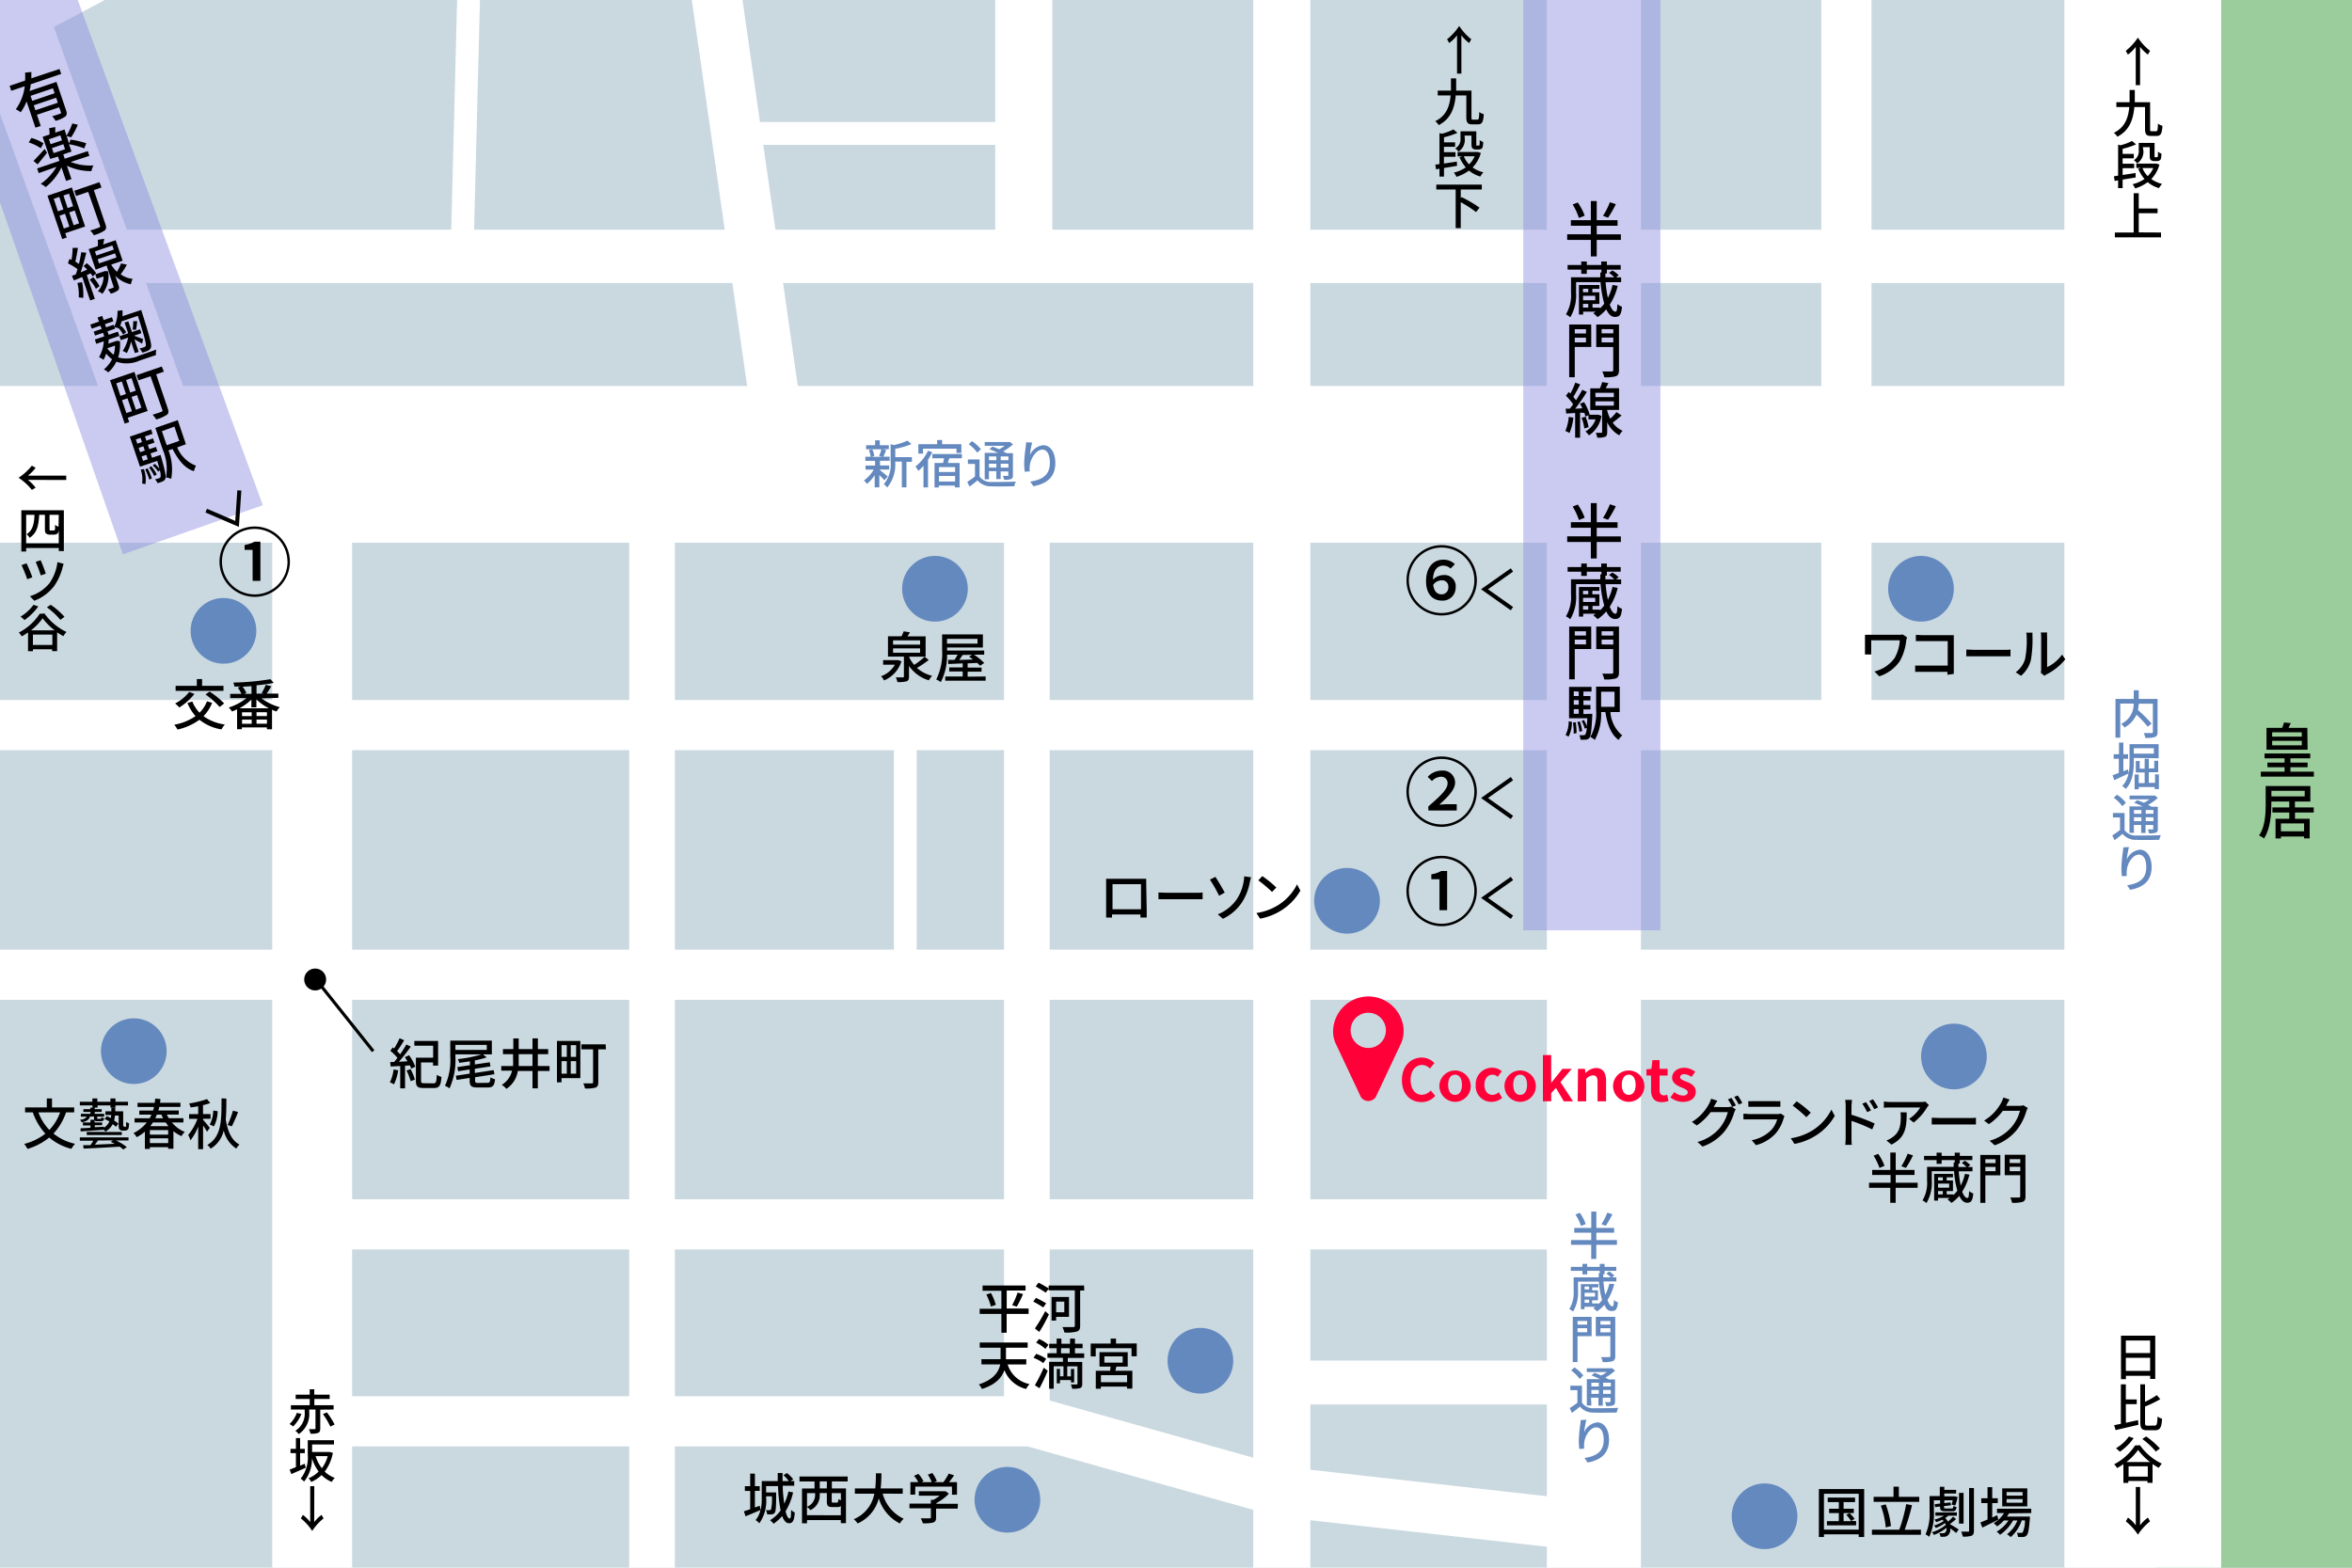 <svg xmlns="http://www.w3.org/2000/svg" xmlns:xlink="http://www.w3.org/1999/xlink" viewBox="0 0 375 250"><defs><style>.cls-1,.cls-10,.cls-11,.cls-12,.cls-13,.cls-16,.cls-18,.cls-5,.cls-6,.cls-7,.cls-8,.cls-9{fill:none;}.cls-2{fill:#cad9e0;}.cls-3{fill:#9bcc9b;}.cls-4{clip-path:url(#clip-path);}.cls-10,.cls-11,.cls-12,.cls-13,.cls-5,.cls-6,.cls-7,.cls-8,.cls-9{stroke:#fff;}.cls-10,.cls-11,.cls-12,.cls-13,.cls-16,.cls-18,.cls-5,.cls-6,.cls-7,.cls-8,.cls-9{stroke-miterlimit:10;}.cls-5{stroke-width:25px;}.cls-6{stroke-width:8.5px;}.cls-7{stroke-width:8px;}.cls-8{stroke-width:9.1px;}.cls-9{stroke-width:7.28px;}.cls-10{stroke-width:12.74px;}.cls-11{stroke-width:7px;}.cls-12{stroke-width:3.64px;}.cls-13{stroke-width:15px;}.cls-14{fill:#8888e2;opacity:0.44;}.cls-15{fill:#6489bf;}.cls-16,.cls-18{stroke:#000;}.cls-16{stroke-width:0.64px;}.cls-17{fill:#ff0039;}.cls-18{stroke-width:0.5px;}</style><clipPath id="clip-path"><rect class="cls-1" x="0.68" y="-6.86" width="385.41" height="256.87"/></clipPath></defs><title>アートボード 6</title><g id="レイヤー_2" data-name="レイヤー 2"><rect class="cls-2" x="-21.93" y="-6.86" width="478.43" height="256.87"/><rect class="cls-3" x="343.59" y="-6.86" width="112.91" height="256.87"/><g class="cls-4"><path d="M258.09,11.67h-3.85v2.63h-.94V11.67h-3.77v-.9h3.77V9.4h-3.18V8.52h3.18V5.47h.94V8.52h3.32V9.4h-3.32v1.37h3.85Zm-6.69-3.5a9.64,9.64,0,0,0-1-2.15l.82-.32a9.19,9.19,0,0,1,1.1,2.1ZM257.29,6a20.16,20.16,0,0,1-1.24,2.16l-.81-.3a12.05,12.05,0,0,0,1.1-2.17Z"/><path d="M257.6,19a9.71,9.71,0,0,1-1.27,3c.28.74.61,1.12.88,1.12s.28-.27.34-1.21a2.41,2.41,0,0,0,.73.43c-.13,1.37-.44,1.62-1.15,1.62-.53,0-1-.42-1.36-1.21A6.73,6.73,0,0,1,254.4,24a6.3,6.3,0,0,0-.69-.62l.4-.25h-2v.46h-.68V18.85h3.28v.61h-1.12V20h1.09v1.86h-1.09v.59h1.19v.13a6.54,6.54,0,0,0,.68-.77,17.45,17.45,0,0,1-.59-3.43h-3.9V20A6.87,6.87,0,0,1,250,24a3.39,3.39,0,0,0-.69-.46,5.93,5.93,0,0,0,.81-3.48V17.62h4.67c0-.25,0-.51,0-.77h.18v-.44h-2.3v.66h-.89v-.66h-2.17v-.74h2.17v-.56h.89v.56h2.3v-.56h.9v.56H258v.74h-2.2V17h-.24c0,.2,0,.4,0,.6H257a4.78,4.78,0,0,0-.84-.7l.54-.4a4.74,4.74,0,0,1,1,.76l-.42.34h.81v.76h-2.42a17.67,17.67,0,0,0,.36,2.5,8.67,8.67,0,0,0,.74-2.06Zm-5.54.47V20h.84v-.55ZM254,20.58h-1.94v.71H254Zm-1.94,1.88h.84v-.59h-.84Z"/><path d="M253.38,28.74h-2.63v4.83h-.89V25.16h3.51Zm-2.63-2.83v.68h1.79v-.68Zm1.79,2.1v-.75h-1.79V28Zm5.26,4.42c0,.56-.13.83-.49,1a5.9,5.9,0,0,1-1.86.16,3.19,3.19,0,0,0-.32-.92c.64,0,1.31,0,1.5,0s.25-.07.25-.24V28.75h-2.71V25.16h3.63ZM255,25.91v.68h1.86v-.68ZM256.88,28v-.77H255V28Z"/><path d="M250.53,40a8.77,8.77,0,0,1-.63,2.45,4.54,4.54,0,0,0-.65-.32,7.38,7.38,0,0,0,.54-2.25Zm1.07-.8v4h-.79V39.27l-1.43.09-.09-.78.67,0c.16-.21.35-.45.52-.7a9.21,9.21,0,0,0-1.15-1.36l.45-.6.26.25a11.55,11.55,0,0,0,.78-1.75l.79.29c-.34.65-.75,1.42-1.1,2a6.05,6.05,0,0,1,.42.52,17.39,17.39,0,0,0,1-1.66l.74.34c-.54.86-1.23,1.88-1.86,2.68l1.14-.07a7.24,7.24,0,0,0-.37-.72l.64-.27a7.85,7.85,0,0,1,.9,2l-.68.32a5.31,5.31,0,0,0-.17-.59Zm.87.65a7.42,7.42,0,0,1,.48,1.68l-.68.21a6.5,6.5,0,0,0-.44-1.69Zm2.54-.13a4.59,4.59,0,0,1-2,3.11,2.83,2.83,0,0,0-.56-.62,3.52,3.52,0,0,0,1.62-1.94h-1.14v-.74h1.47l.13,0Zm3.2-.06c-.45.39-1,.82-1.41,1.14a3.85,3.85,0,0,0,1.58,1.3,3.44,3.44,0,0,0-.54.72,4.6,4.6,0,0,1-1.92-2.09v1.58c0,.4-.06.64-.34.76a3.26,3.26,0,0,1-1.25.13,3.21,3.21,0,0,0-.23-.77H255c.12,0,.14,0,.14-.13v-3.5h-1.89V35.34h1.54a8.18,8.18,0,0,0,.36-1l1,.17c-.14.28-.3.56-.44.81h2.13v3.46h-1.9v.07a6.57,6.57,0,0,0,.5,1.33,9.81,9.81,0,0,0,1-1.06ZM254,36.73H257V36H254Zm0,1.36H257V37.4H254Z"/><path d="M258.09,59.83h-3.85v2.63h-.94V59.83h-3.77v-.9h3.77V57.57h-3.18v-.89h3.18V53.63h.94v3.05h3.32v.89h-3.32v1.37h3.85Zm-6.69-3.5a9.64,9.64,0,0,0-1-2.15l.82-.32a9.19,9.19,0,0,1,1.1,2.1Zm5.89-2.2a20.16,20.16,0,0,1-1.24,2.16l-.81-.3a12.05,12.05,0,0,0,1.1-2.17Z"/><path d="M257.6,67.15a9.71,9.71,0,0,1-1.27,3c.28.74.61,1.12.88,1.12s.28-.27.34-1.21a2.41,2.41,0,0,0,.73.43c-.13,1.37-.44,1.62-1.15,1.62-.53,0-1-.42-1.36-1.21a6.73,6.73,0,0,1-1.38,1.24,6.3,6.3,0,0,0-.69-.62l.4-.25h-2v.46h-.68V67h3.28v.61h-1.12v.55h1.09V70h-1.09v.59h1.19v.13a6.54,6.54,0,0,0,.68-.77,17.45,17.45,0,0,1-.59-3.43h-3.9v1.67a6.87,6.87,0,0,1-.93,3.93,3.39,3.39,0,0,0-.69-.46,5.93,5.93,0,0,0,.81-3.48V65.78h4.67c0-.25,0-.51,0-.77h.18v-.44h-2.3v.66h-.89v-.66h-2.17v-.74h2.17v-.56h.89v.56h2.3v-.56h.9v.56H258v.74h-2.2v.62h-.24c0,.2,0,.4,0,.6H257a4.78,4.78,0,0,0-.84-.7l.54-.4a4.74,4.74,0,0,1,1,.76l-.42.34h.81v.76h-2.42A17.67,17.67,0,0,0,256,69a8.67,8.67,0,0,0,.74-2.06Zm-5.54.47v.55h.84v-.55ZM254,68.74h-1.94v.71H254Zm-1.94,1.88h.84V70h-.84Z"/><path d="M253.38,76.9h-2.63v4.83h-.89V73.32h3.51Zm-2.63-2.83v.68h1.79v-.68Zm1.79,2.1v-.75h-1.79v.75Zm5.26,4.42c0,.56-.13.83-.49,1a5.9,5.9,0,0,1-1.86.16,3.19,3.19,0,0,0-.32-.92c.64,0,1.31,0,1.5,0s.25-.07.25-.24V76.91h-2.71V73.32h3.63ZM255,74.07v.68h1.86v-.68Zm1.86,2.12v-.77H255v.77Z"/><path d="M249.27,90.61a4.54,4.54,0,0,0,.5-2.18l.51.1a4.84,4.84,0,0,1-.53,2.35Zm4.26-3.37s0,.23,0,.34c-.12,2.33-.22,3.2-.46,3.5a.72.72,0,0,1-.54.28,5,5,0,0,1-.88,0,1.87,1.87,0,0,0-.19-.71,5.44,5.44,0,0,0,.69,0,.31.31,0,0,0,.27-.11,2.47,2.47,0,0,0,.23-1.06l-.32.13a5.17,5.17,0,0,0-.5-1.24l.39-.13a5.5,5.5,0,0,1,.45,1c0-.35.06-.77.08-1.29h-2.91v-5h3.58v.74h-1.29v.71h1.12v.7h-1.12v.73h1.12v.7h-1.12v.74Zm-2.64,1.35a10.29,10.29,0,0,1,.13,1.74l-.45.07a10.44,10.44,0,0,0-.12-1.76Zm-.31-4.94v.71h.79v-.71Zm.79,1.42h-.79v.73h.79Zm-.79,2.18h.79v-.74h-.79Zm.91,2.86a7.28,7.28,0,0,0-.34-1.55l.41-.09a7.22,7.22,0,0,1,.37,1.54ZM256.43,87a5.33,5.33,0,0,0,1.89,3.73,2.67,2.67,0,0,0-.58.72c-1.22-.87-1.79-2.45-2.11-4.45h-.68a8.43,8.43,0,0,1-1,4.44,3.3,3.3,0,0,0-.72-.46,7.86,7.86,0,0,0,.92-4.39V82.9h3.78V87Zm-1.48-3.23v2.41h2.14V83.72Z"/></g></g><g id="道-2" data-name="道"><line class="cls-5" x1="-24.54" y1="74.05" x2="334.64" y2="74.05"/><line class="cls-6" x1="15.71" y1="40.88" x2="334.64" y2="40.88"/><line class="cls-5" x1="341.64" y1="-7.34" x2="341.64" y2="250.28"/><line class="cls-7" x1="-24.54" y1="115.63" x2="334.64" y2="115.63"/><line class="cls-7" x1="-24.54" y1="155.44" x2="334.64" y2="155.44"/><line class="cls-7" x1="49.77" y1="195.25" x2="254.13" y2="195.25"/><polyline class="cls-7" points="49.77 226.66 164.38 226.66 204.37 237.9 254.13 243.47"/><line class="cls-8" x1="204.37" y1="-7.34" x2="204.37" y2="250.28"/><line class="cls-9" x1="163.72" y1="74.05" x2="163.72" y2="226.22"/><line class="cls-9" x1="103.96" y1="74.05" x2="103.96" y2="250.28"/><line class="cls-10" x1="49.77" y1="74.05" x2="49.77" y2="250.28"/><line class="cls-11" x1="204.37" y1="220.47" x2="254.13" y2="220.47"/><line class="cls-7" x1="112.91" y1="-9.99" x2="124.85" y2="73.33"/><line class="cls-8" x1="163.23" y1="-7.34" x2="163.23" y2="40.88"/><line class="cls-7" x1="294.39" y1="-7.34" x2="294.39" y2="115.63"/><line class="cls-12" x1="144.34" y1="115.63" x2="144.34" y2="155.44"/><line class="cls-12" x1="74.89" y1="-7.34" x2="73.66" y2="40.88"/><line class="cls-12" x1="117.45" y1="21.28" x2="163.23" y2="21.28"/><line class="cls-9" x1="29.42" y1="-10.86" x2="3.99" y2="2.62"/><line class="cls-13" x1="254.13" y1="250.28" x2="254.13" y2="-7.34"/><line class="cls-10" x1="25" y1="68.74" x2="-3.75" y2="-11.13"/></g><g id="ランドマーク"><polygon class="cls-14" points="-15.46 -11.99 19.59 88.4 41.91 80.56 8.41 -10.89 -15.46 -11.99"/><rect class="cls-14" x="242.87" y="-7.34" width="21.86" height="155.7"/><circle class="cls-15" cx="306.28" cy="93.89" r="5.24"/><circle class="cls-15" cx="311.53" cy="168.48" r="5.24"/><circle class="cls-15" cx="160.62" cy="239.17" r="5.24"/><circle class="cls-15" cx="281.34" cy="241.8" r="5.24"/><circle class="cls-15" cx="214.77" cy="143.65" r="5.24"/><circle class="cls-15" cx="35.63" cy="100.6" r="5.24"/><circle class="cls-15" cx="149.07" cy="93.89" r="5.24"/><circle class="cls-15" cx="21.33" cy="167.63" r="5.24"/><circle class="cls-15" cx="191.39" cy="217" r="5.24"/></g><g id="文字"><path d="M275.36,176.55a2,2,0,0,0,.66-.09l.72.44a2.94,2.94,0,0,0-.25.53,8.65,8.65,0,0,1-1.54,3,7.86,7.86,0,0,1-3.5,2.41l-.81-.73a7,7,0,0,0,3.51-2.18,6.62,6.62,0,0,0,1.33-2.58h-2.74a9,9,0,0,1-2.21,2.13l-.77-.57A7.48,7.48,0,0,0,272.5,176a4.08,4.08,0,0,0,.32-.79l1,.33c-.18.26-.36.59-.46.77s-.08.15-.13.23Zm.7-1.47a12.7,12.7,0,0,1,.71,1.2l-.58.25a10.44,10.44,0,0,0-.69-1.21Zm1-.38a10.2,10.2,0,0,1,.73,1.19l-.57.25a8.72,8.72,0,0,0-.72-1.21Z"/><path d="M284.52,178a2.6,2.6,0,0,0-.13.3,6.27,6.27,0,0,1-1.29,2.46,6.47,6.47,0,0,1-3.13,1.86l-.68-.79a5.92,5.92,0,0,0,3.06-1.57,4.12,4.12,0,0,0,1-1.75h-4.45c-.21,0-.59,0-.93,0v-.91c.34,0,.67.06.93.06h4.48a1.76,1.76,0,0,0,.56-.08Zm-5.78-2.4a8,8,0,0,0,.83,0H283a8.31,8.31,0,0,0,.86,0v.9c-.22,0-.57,0-.87,0h-3.4l-.83,0Z"/><path d="M289,180.25a8.32,8.32,0,0,0,3-3.3l.53,1a9,9,0,0,1-3.07,3.17,9.65,9.65,0,0,1-3.35,1.3l-.59-.9A9.09,9.09,0,0,0,289,180.25Zm-.3-2.8-.69.71a20,20,0,0,0-2.19-1.85l.64-.68A17.73,17.73,0,0,1,288.73,177.46Z"/><path d="M295.19,177.77a28.4,28.4,0,0,1,3.7,1.4l-.38.94a24.31,24.31,0,0,0-3.31-1.36v2.7c0,.27,0,.79.06,1.12H294.2a9.23,9.23,0,0,0,.07-1.12v-5.05a6.21,6.21,0,0,0-.08-1h1.08c0,.29-.07.66-.07,1Zm2.5-.42a8,8,0,0,0-.77-1.34l.59-.25a10.73,10.73,0,0,1,.8,1.32Zm1.14-.46a8.74,8.74,0,0,0-.8-1.31l.59-.27a10.9,10.9,0,0,1,.81,1.29Z"/><path d="M307.54,176.23c-.08.1-.22.26-.29.37a8.67,8.67,0,0,1-2.14,2.41l-.73-.59a5.44,5.44,0,0,0,1.78-1.81h-4.8c-.34,0-.65,0-1,.05v-1a8,8,0,0,0,1,.08h4.89a4.51,4.51,0,0,0,.73-.06ZM304,177.39c0,2.28-.13,4-2.43,5.14l-.8-.66a3.29,3.29,0,0,0,.84-.43c1.25-.8,1.45-1.91,1.45-3.36a3.87,3.87,0,0,0-.05-.7Z"/><path d="M308,178.24c.28,0,.82.05,1.29.05h4.75c.43,0,.77,0,1-.05v1.08c-.19,0-.59,0-1,0h-4.76c-.49,0-1,0-1.29,0Z"/><path d="M323.31,176.69a3,3,0,0,0-.24.53,8.64,8.64,0,0,1-1.54,3,7.94,7.94,0,0,1-3.5,2.42l-.81-.73a7.07,7.07,0,0,0,3.51-2.19,6.57,6.57,0,0,0,1.33-2.58h-2.73a9.09,9.09,0,0,1-2.22,2.13l-.77-.57a7.42,7.42,0,0,0,2.75-2.89,3.86,3.86,0,0,0,.32-.79l1,.33c-.17.26-.36.6-.45.78l-.12.22h2.1a2.07,2.07,0,0,0,.66-.09Z"/><path d="M305.74,189.42h-3.5v2.39h-.86v-2.39H298v-.81h3.43v-1.24H298.5v-.8h2.89v-2.77h.86v2.77h3v.8h-3v1.24h3.5Zm-6.08-3.17a8.76,8.76,0,0,0-.94-1.95l.74-.29a8.38,8.38,0,0,1,1,1.91Zm5.35-2a18.21,18.21,0,0,1-1.13,2l-.73-.27a10.9,10.9,0,0,0,1-2Z"/><path d="M314,187.32a8.82,8.82,0,0,1-1.15,2.72c.25.67.55,1,.8,1s.25-.24.31-1.1a2.17,2.17,0,0,0,.66.39c-.12,1.24-.4,1.47-1,1.47-.48,0-.9-.38-1.23-1.1a6.1,6.1,0,0,1-1.25,1.13,5.79,5.79,0,0,0-.63-.56l.36-.23H309v.42h-.62V187.2h3v.55h-1v.5h1v1.69h-1v.53h1.08v.11a6,6,0,0,0,.62-.7,15.85,15.85,0,0,1-.53-3.11H308v1.51a6.24,6.24,0,0,1-.85,3.57,3.07,3.07,0,0,0-.63-.42,5.39,5.39,0,0,0,.73-3.16v-2.19h4.24c0-.23,0-.46,0-.7h.17V185h-2.09v.6h-.8V185h-2v-.67h2v-.51h.8v.51h2.09v-.51h.81v.51h2V185h-2v.56h-.22c0,.18,0,.37,0,.54h1.29a4.31,4.31,0,0,0-.76-.64l.49-.36a4.29,4.29,0,0,1,.87.69l-.38.31h.73v.69h-2.19a16,16,0,0,0,.32,2.27,7.86,7.86,0,0,0,.67-1.87Zm-5,.43v.5h.76v-.5Zm1.77,1H309v.65h1.77ZM309,190.47h.76v-.53H309Z"/><path d="M318.93,187.43h-2.39v4.39h-.8v-7.64h3.19Zm-2.39-2.57v.62h1.63v-.62Zm1.63,1.91v-.68h-1.63v.68Zm4.77,4c0,.51-.11.75-.45.89a5.38,5.38,0,0,1-1.69.15,2.91,2.91,0,0,0-.29-.84c.58,0,1.19,0,1.36,0s.23-.06.23-.22v-3.34h-2.47v-3.26h3.3Zm-2.52-5.92v.62h1.69v-.62Zm1.69,1.92v-.7h-1.69v.7Z"/><path d="M304.06,101.64a3.59,3.59,0,0,0-.13.48,8.53,8.53,0,0,1-1,3.26,6.24,6.24,0,0,1-3.31,2.47l-.76-.77a5.56,5.56,0,0,0,3.23-2.17,6.54,6.54,0,0,0,.81-2.8h-4.55v1.63a6.12,6.12,0,0,0,0,.63h-1c0-.24,0-.44,0-.63v-1.86c0-.21,0-.44,0-.65.25,0,.59,0,1,0h4.35a3.29,3.29,0,0,0,.67-.05Z"/><path d="M310.49,107.61c0-.12,0-.29,0-.47h-4.14c-.36,0-.8,0-1,0v-1c.25,0,.64,0,1,0h4.19v-3.9h-4.08l-1,0v-1c.31,0,.73.05,1,.05h4.35l.7,0c0,.19,0,.51,0,.73v4.52c0,.31,0,.73,0,.93Z"/><path d="M313.51,103.58c.28,0,.82.05,1.29.05h4.75c.43,0,.77,0,1-.05v1.08c-.19,0-.59,0-1,0h-4.76c-.49,0-1,0-1.29,0Z"/><path d="M321.38,107.21a4.11,4.11,0,0,0,1.5-2.12,15.17,15.17,0,0,0,.25-3.49,2.74,2.74,0,0,0-.07-.71h1a6.52,6.52,0,0,0,0,.7,19.14,19.14,0,0,1-.27,3.73,4.91,4.91,0,0,1-1.56,2.45Zm4,.08a2.54,2.54,0,0,0,.06-.55v-5.18a6.46,6.46,0,0,0-.05-.7h1a5.26,5.26,0,0,0,0,.7v4.83a6.15,6.15,0,0,0,2.38-2l.52.75a9.19,9.19,0,0,1-3,2.41,1.81,1.81,0,0,0-.33.22Z"/><path d="M126.45,238a9.92,9.92,0,0,1-1.2,3c.18.73.39,1.15.63,1.15s.23-.42.25-1.37a1.88,1.88,0,0,0,.59.42c-.1,1.32-.32,1.71-.94,1.71-.46,0-.8-.43-1.08-1.15a6.49,6.49,0,0,1-1.36,1.23,4.26,4.26,0,0,0-.56-.56,5.71,5.71,0,0,0,1.68-1.56,24.18,24.18,0,0,1-.41-3.88h-1.9V238h1.6s0,.2,0,.29c0,2-.06,2.72-.22,2.95a.63.63,0,0,1-.46.25,4.08,4.08,0,0,1-.76,0,1.84,1.84,0,0,0-.19-.67,4.72,4.72,0,0,0,.6,0,.21.21,0,0,0,.21-.1,7.31,7.31,0,0,0,.14-2.1h-.91v.3a6.22,6.22,0,0,1-1.09,4,2.77,2.77,0,0,0-.6-.51,3.59,3.59,0,0,0,.77-1.6l-2.37,1-.26-.8,1-.33v-2.92h-.85V237h.85v-2h.75v2h.77v.75h-.77v2.65l.77-.28.15.71a9,9,0,0,0,.17-1.89v-2.75H124c0-.43,0-.87,0-1.29h.77c0,.44,0,.87,0,1.29h1a7,7,0,0,0-.86-.94l.56-.34a5,5,0,0,1,1,1l-.43.28h.59v.74H124.8c0,1.08.13,2.05.24,2.87a9,9,0,0,0,.67-1.95Z"/><path d="M132.63,236.24v1.12h2.25v5.54h-.82v-.49h-5.39v.51h-.8v-5.55h2v-1.12h-2.4v-.79h7.68v.79Zm1.43,5.4v-1.48a.72.72,0,0,1-.55.17h-.8c-.73,0-.88-.21-.88-.94v-1.29H130.7v.28a2.55,2.55,0,0,1-1.5,2.44,2.53,2.53,0,0,0-.54-.51v1.32Zm-5.39-3.53v2.17a2,2,0,0,0,1.29-1.92v-.25Zm3.17-1.87H130.7v1.12h1.12Zm2.23,1.87h-1.46v1.29c0,.2,0,.22.23.22h.59c.17,0,.21-.07.24-.57a1.5,1.5,0,0,0,.41.2Z"/><path d="M140.73,238.19a6.17,6.17,0,0,0,3.35,4,3.24,3.24,0,0,0-.6.76,6.69,6.69,0,0,1-3.37-4,6,6,0,0,1-3.37,4,2.85,2.85,0,0,0-.62-.68,5.44,5.44,0,0,0,3.28-4.07h-3.1v-.84h3.25a21.91,21.91,0,0,0,.1-2.41h.88a21.92,21.92,0,0,1-.12,2.41h3.52v.84Z"/><path d="M152.69,240.58h-3.44V242c0,.45-.11.67-.47.8a6.1,6.1,0,0,1-1.64.12,4.34,4.34,0,0,0-.34-.79c.61,0,1.22,0,1.4,0s.22,0,.22-.17v-1.43H145v-.75h3.41v-.6h.41a6.91,6.91,0,0,0,1-.66h-3.32v-.71h4.1l.17,0,.52.39a7.85,7.85,0,0,1-2,1.5v.11h3.44Zm-6.78-2.23h-.76v-2h1.26a5.49,5.49,0,0,0-.68-1l.7-.31a5.35,5.35,0,0,1,.81,1.17l-.31.15h1.62a6.5,6.5,0,0,0-.61-1.2l.71-.26a5.15,5.15,0,0,1,.71,1.29l-.43.17h1.48a9.18,9.18,0,0,0,.85-1.36l.86.27c-.25.38-.54.76-.81,1.09h1.27v2h-.8v-1.29h-5.84Z"/><path class="cls-15" d="M344,116.72c0,.45-.11.68-.41.81a4.58,4.58,0,0,1-1.54.14,3.09,3.09,0,0,0-.26-.77c.53,0,1.09,0,1.25,0s.21,0,.21-.2v-4.48H341a6.57,6.57,0,0,1-.13,1,24.64,24.64,0,0,1,2.18,2.17l-.62.5a19.53,19.53,0,0,0-1.79-1.93,4.38,4.38,0,0,1-1.91,2.06,2.71,2.71,0,0,0-.54-.58,3.48,3.48,0,0,0,2-3.24h-2.14v5.44h-.76v-6.18h2.91v-1.38H341v1.38H344Z"/><path class="cls-15" d="M340.21,120.87v.61c0,1.34-.16,3.19-1.28,4.33a2.53,2.53,0,0,0-.57-.45,4,4,0,0,0,1-2l-2.25,1.05-.29-.77c.28-.1.63-.24,1-.39V121H337v-.72h.85v-1.86h.7v1.86h.75V121h-.75V123l.72-.3.14.57a10,10,0,0,0,.12-1.75v-2.85h4.64v2.25Zm0-1.55v.86h3.2v-.86Zm4,4.19v2.33h-.67v-.33H341v.36h-.66v-2.36H341v1.37h.94v-1.69h-1.41v-1.83h.62v1.22h.79V121h.67v1.54h.86v-1.22h.63v1.83h-1.5v1.69h1v-1.37Z"/><path class="cls-15" d="M338.74,132.38a2.16,2.16,0,0,0,1.91.86c.93,0,2.82,0,3.87-.06a3.82,3.82,0,0,0-.25.75c-.95,0-2.67.06-3.63,0a2.74,2.74,0,0,1-2.23-.95c-.39.34-.81.67-1.27,1l-.36-.76a12.89,12.89,0,0,0,1.23-.86v-2h-1.13v-.71h1.86Zm-.36-3.81a6.33,6.33,0,0,0-1.37-1.36l.53-.48a6.53,6.53,0,0,1,1.41,1.28Zm1.86,4.24h-.72v-4.21h2.11c-.44-.21-.94-.43-1.36-.59l.49-.41c.32.12.7.26,1.06.42a6.55,6.55,0,0,0,.9-.55h-3.18v-.6h3.89l.16,0,.46.37a8.14,8.14,0,0,1-1.57,1.12c.21.1.4.2.56.29h1v3.5c0,.35-.06.52-.3.63a3.1,3.1,0,0,1-1.1.11,2.08,2.08,0,0,0-.21-.62c.35,0,.66,0,.76,0s.12,0,.12-.13v-.58h-1.23v1.27h-.69v-1.27h-1.18Zm0-3.64v.6h1.18v-.6Zm1.18,1.78v-.62h-1.18v.62Zm1.92-1.78h-1.23v.6h1.23Zm0,1.78v-.62h-1.23v.62Z"/><path class="cls-15" d="M339.44,135.08a13.48,13.48,0,0,0-.35,2,2.56,2.56,0,0,1,2.08-1.58c1.08,0,1.88,1.07,1.88,2.78,0,2.23-1.38,3.25-3.42,3.62l-.48-.73c1.74-.26,3.05-.91,3.05-2.88,0-1.24-.42-2-1.18-2-1,0-1.85,1.42-1.92,2.48a3.51,3.51,0,0,0,0,.91l-.78.06a9.85,9.85,0,0,1-.09-1.29,22.06,22.06,0,0,1,.23-2.57,6.84,6.84,0,0,0,.07-.75Z"/><path d="M343.63,213v6.9h-.81v-.5h-3.87v.54h-.78V213Zm-4.69.77v2h3.87v-2Zm3.87,4.85v-2.09h-3.87v2.09Z"/><path d="M338.95,226.89l1.93-.42.07.74-3.64.85-.23-.79,1.07-.21v-6.3h.79v2.41h1.74v.75h-1.74Zm4.59.45c.35,0,.4-.29.46-1.44a2.29,2.29,0,0,0,.72.34c-.08,1.36-.3,1.84-1.11,1.84h-1.27c-.86,0-1.09-.28-1.09-1.27v-6.05H342v2.79a12.32,12.32,0,0,0,1.88-1.07l.55.65a18.48,18.48,0,0,1-2.43,1.17v2.52c0,.46.06.53.41.53Z"/><path d="M341.19,230.47a9,9,0,0,0,3.5,2.94,3.25,3.25,0,0,0-.49.67,9.94,9.94,0,0,1-1-.61v3h-.81v-.3h-3.06v.31h-.78v-3a9.08,9.08,0,0,1-1,.63,3.06,3.06,0,0,0-.47-.6,8.83,8.83,0,0,0,3.33-3Zm-1-1.13a8.88,8.88,0,0,1-2.2,2.17,5.8,5.8,0,0,0-.62-.55,6.77,6.77,0,0,0,2.06-1.88Zm2.62,3.81a9.46,9.46,0,0,1-1.92-1.93,8.81,8.81,0,0,1-1.86,1.93Zm-.37,2.33v-1.65h-3.06v1.65Zm1.28-4a11.91,11.91,0,0,0-2.15-2l.6-.41a12,12,0,0,1,2.2,1.92Z"/><path d="M341.21,243.24a6.13,6.13,0,0,1,1.25-1.23l.34.6a9.09,9.09,0,0,0-1.93,2.12,9.09,9.09,0,0,0-1.93-2.12l.34-.6a6.13,6.13,0,0,1,1.25,1.23v-6.11h.69Z"/><path d="M340.52,7.48a6.08,6.08,0,0,1-1.25,1.23l-.34-.6A9.09,9.09,0,0,0,340.86,6,9.09,9.09,0,0,0,342.8,8.1l-.34.6a6.08,6.08,0,0,1-1.25-1.23v6.11h-.69Z"/><path d="M343.78,20.93c.21,0,.25-.2.28-1.21a2.36,2.36,0,0,0,.72.34c-.07,1.22-.27,1.62-.93,1.62h-.91c-.7,0-.94-.25-.94-1.13V17.07H340.3c-.19,2-.77,3.72-2.71,4.73a2.48,2.48,0,0,0-.56-.62c1.77-.87,2.29-2.34,2.46-4.11h-2.06V16.3h2.11c0-.62,0-1.27,0-1.95h.83c0,.67,0,1.32,0,1.95h2.44v4.27c0,.32,0,.36.27.36Z"/><path d="M340.51,28.3l-2.08.34V30h-.72V28.76l-.55.09-.12-.74.67-.1V23.06l.36.11a8.48,8.48,0,0,0,1.86-.69l.64.54a11.32,11.32,0,0,1-2.14.71v.81h1.78v.71h-1.78v.86h1.84v.71h-1.84V27.9l2.06-.31Zm3.79-2.06A5.25,5.25,0,0,1,343,28.55a4.93,4.93,0,0,0,1.72.78,3.3,3.3,0,0,0-.49.67,4.93,4.93,0,0,1-1.81-.95,6.44,6.44,0,0,1-2,1,2.47,2.47,0,0,0-.41-.67,5.74,5.74,0,0,0,1.91-.84,5.49,5.49,0,0,1-1-1.63l.46-.13h-.77v-.69h3.09l.13,0ZM341.74,24a2.23,2.23,0,0,1-1,2.06,2.37,2.37,0,0,0-.52-.52A1.61,1.61,0,0,0,341,24V22.79h2.52v2c0,.16,0,.24,0,.27a.21.21,0,0,0,.12,0h.18a.34.34,0,0,0,.15,0,.29.29,0,0,0,.08-.19,5.59,5.59,0,0,0,0-.68,2.07,2.07,0,0,0,.57.3,3.68,3.68,0,0,1-.09.82.47.47,0,0,1-.26.3.94.94,0,0,1-.41.08h-.43a.75.75,0,0,1-.5-.17c-.13-.12-.18-.27-.18-.76V23.47h-1.1Zm-.15,2.8a4.09,4.09,0,0,0,.83,1.29,4,4,0,0,0,.9-1.29Z"/><path d="M344.55,37.08v.77h-7.36v-.77h3V30.81H341v2.44h3V34h-3v3.06Z"/><path d="M368.92,123.06v.79h-8.46v-.79h3.79v-.71h-2.73v-.74h2.73v-.68h-3.19v-.77h7.28v.77h-3.16v.68h2.74v.74h-2.74v.71Zm-1-3.5h-6.55v-3.49h2.5a7.86,7.86,0,0,0,.28-.85l1.09.09c-.12.27-.24.52-.36.76h3Zm-.93-2.78h-4.72v.69H367Zm0,1.36h-4.72v.72H367Z"/><path d="M365.91,129.57v1h2.34v3.13h-.89v-.3h-3.69v.31h-.86v-3.14H365v-1h-2.69v-.81H365v-.94h-2.86v.31c0,1.65-.14,4-1.17,5.58a3.39,3.39,0,0,0-.79-.47c1-1.47,1.06-3.58,1.06-5.11v-2.78h7.12v2.47h-2.46v.94h3v.81ZM362.15,127h5.31v-.89h-5.31Zm5.21,4.31h-3.69v1.26h3.69Z"/><path class="cls-15" d="M257.8,198.51h-3.29v2.25h-.81v-2.25h-3.22v-.76h3.22v-1.17H251v-.76h2.71v-2.61h.81v2.61h2.84v.76h-2.84v1.17h3.29Zm-5.72-3a8.26,8.26,0,0,0-.89-1.83l.7-.27a7.89,7.89,0,0,1,.94,1.79Zm5-1.87a17.19,17.19,0,0,1-1.06,1.84l-.69-.25a10.24,10.24,0,0,0,.94-1.85Z"/><path class="cls-15" d="M257.38,204.76a8.3,8.3,0,0,1-1.09,2.56c.24.63.52,1,.75,1s.24-.23.29-1a2.05,2.05,0,0,0,.63.37c-.12,1.17-.38,1.38-1,1.38s-.85-.36-1.16-1a5.75,5.75,0,0,1-1.18,1.06,5.38,5.38,0,0,0-.59-.53l.34-.21h-1.74v.39h-.58v-4h2.8v.52h-1v.47h.93v1.59h-.93v.5h1v.11a5.54,5.54,0,0,0,.58-.66,14.92,14.92,0,0,1-.5-2.93h-3.33v1.42a5.87,5.87,0,0,1-.8,3.36,2.83,2.83,0,0,0-.59-.4,5.07,5.07,0,0,0,.69-3v-2.06h4c0-.21,0-.44,0-.66h.16v-.38h-2v.57h-.76v-.57h-1.85v-.63h1.85v-.48h.76v.48h2v-.48h.77v.48h1.87v.63h-1.87v.53h-.21c0,.17,0,.35,0,.51h1.21a4.08,4.08,0,0,0-.72-.6l.46-.34a4,4,0,0,1,.81.65l-.36.29h.69v.65h-2.06a15.17,15.17,0,0,0,.3,2.14,7.41,7.41,0,0,0,.63-1.76Zm-4.73.4v.47h.72v-.47Zm1.66,1h-1.66v.61h1.66Zm-1.66,1.6h.72v-.5h-.72Z"/><path class="cls-15" d="M253.77,213.08h-2.25v4.13h-.76V210h3Zm-2.25-2.42v.58h1.53v-.58Zm1.53,1.79v-.64h-1.53v.64Zm4.49,3.78c0,.48-.11.71-.42.84a5.06,5.06,0,0,1-1.59.14,2.72,2.72,0,0,0-.27-.79c.54,0,1.12,0,1.28,0s.21-.06.21-.21v-3.14h-2.32V210h3.1Zm-2.37-5.57v.58h1.59v-.58Zm1.59,1.81v-.66h-1.59v.66Z"/><path class="cls-15" d="M252.23,223.71a2.16,2.16,0,0,0,1.91.86c.93,0,2.82,0,3.87-.06a3.82,3.82,0,0,0-.25.75c-.95,0-2.67.06-3.63,0a2.74,2.74,0,0,1-2.23-.95c-.39.34-.81.67-1.27,1l-.36-.76a12.89,12.89,0,0,0,1.23-.86v-2h-1.13v-.71h1.86Zm-.36-3.81a6.33,6.33,0,0,0-1.37-1.36l.53-.48a6.53,6.53,0,0,1,1.41,1.28Zm1.86,4.24H253v-4.21h2.11c-.44-.21-.94-.43-1.36-.59l.49-.41c.32.12.7.26,1.06.42a6.55,6.55,0,0,0,.9-.55H253v-.6h3.89l.16,0,.46.37a8.14,8.14,0,0,1-1.57,1.12c.21.1.4.2.56.29h1v3.5c0,.35-.06.52-.3.63a3.1,3.1,0,0,1-1.1.11,2.08,2.08,0,0,0-.21-.62c.35,0,.66,0,.76,0s.12,0,.12-.13v-.58h-1.23v1.27h-.69v-1.27h-1.18Zm0-3.64v.6h1.18v-.6Zm1.18,1.78v-.62h-1.18v.62Zm1.92-1.78h-1.23v.6h1.23Zm0,1.78v-.62h-1.23v.62Z"/><path class="cls-15" d="M252.93,226.41a13.48,13.48,0,0,0-.35,2,2.56,2.56,0,0,1,2.08-1.58c1.08,0,1.88,1.07,1.88,2.78,0,2.23-1.38,3.25-3.42,3.62l-.48-.73c1.74-.26,3.05-.91,3.05-2.88,0-1.24-.42-2-1.18-2-1,0-1.85,1.42-1.92,2.48a3.51,3.51,0,0,0,0,.91l-.78.06a9.85,9.85,0,0,1-.09-1.29,22.06,22.06,0,0,1,.23-2.57,6.84,6.84,0,0,0,.07-.75Z"/><path d="M4.89,13.44c0,.36-.1.73-.17,1.07L9,13.06l1.54,4.54c.15.46.15.74-.14,1a5,5,0,0,1-1.54.67,3.4,3.4,0,0,0-.54-.73c.55-.16,1.09-.34,1.25-.4s.19-.11.14-.25l-.27-.78L5.89,18.3l.6,1.78-.84.28L4.24,16.18a7.58,7.58,0,0,1-.94,1.72,5.1,5.1,0,0,0-.78-.47,8,8,0,0,0,1.43-3.68l-2.15.73-.27-.79L4,12.85a10.37,10.37,0,0,0,0-1.27L5,11.49c0,.34,0,.7,0,1L9.49,11l.27.79Zm3.55.64L4.87,15.29l.27.79,3.57-1.21Zm.78,2.3-.27-.79L5.38,16.79l.27.79Z"/><path d="M6.5,23.64a7,7,0,0,0-1.92-.92L5,22a6.7,6.7,0,0,1,1.94.86Zm1,.72C7,25,6.44,25.67,6,26.22l-.66-.56c.46-.45,1.12-1.18,1.78-1.9Zm3.77,1.47a8.49,8.49,0,0,0,3.63.55,3.72,3.72,0,0,0-.33.91,9,9,0,0,1-3.9-.86l.72,2.13-.86.29-.73-2.16a9,9,0,0,1-2.51,3.14,4.36,4.36,0,0,0-.8-.51A8.72,8.72,0,0,0,9,26.61l-2.83,1-.25-.75,3.56-1.2-.23-.69L8,25.35,6.8,21.82l1.1-.37c0-.33,0-.71-.09-1l1-.19c0,.31,0,.62,0,.89l1.48-.5L11,22.87l.25-.6a12.46,12.46,0,0,1,2.5.58l-.31.82A12.32,12.32,0,0,0,11,23l.4,1.17-1.31.45.23.69L14,24.1l.25.75ZM8.07,23l1.82-.62-.27-.79-1.82.62Zm.48,1.42,1.82-.62-.27-.8-1.82.62Zm3.86-4.53a12.61,12.61,0,0,1-1.06,2l-.77-.2a10.61,10.61,0,0,0,.95-2Z"/><path d="M13.57,36.12,10.4,37.19l.24.69-.72.24L7.57,31.21l3.89-1.32Zm-5-4.42.66,2,.88-.3-.66-2Zm1.61,4.74.88-.3-.69-2.05-.88.3ZM11,30.88l-.88.3.66,2,.88-.3Zm1.61,4.74-.69-2.05-.88.3.7,2.05Zm3.58-5.73-1.23.42,1.85,5.46c.17.49.14.78-.15,1a5.93,5.93,0,0,1-1.7.74,3.19,3.19,0,0,0-.58-.75c.61-.18,1.23-.4,1.41-.47s.21-.13.16-.29L14.06,30.6l-1.93.65-.28-.83,4-1.37Z"/><path d="M13.84,43.87l1.28,3.79-.75.25-1.26-3.73-1.32.54L11.46,44l.63-.25c.09-.25.18-.54.27-.83A9.34,9.34,0,0,0,10.83,42l.24-.71.33.15a11.64,11.64,0,0,0,.18-1.91l.84,0c-.11.73-.25,1.59-.41,2.2a6.12,6.12,0,0,1,.57.36,17.25,17.25,0,0,0,.37-1.87l.81.08c-.24,1-.57,2.17-.9,3.13L13.9,43a7.5,7.5,0,0,0-.58-.57l.52-.46a7.86,7.86,0,0,1,1.49,1.6l-.54.52a5.29,5.29,0,0,0-.35-.5ZM13.08,45a8.75,8.75,0,0,1,.19,2.52,4.76,4.76,0,0,0-.72-.09,7.36,7.36,0,0,0-.21-2.31Zm7.16-2.79c-.3.52-.65,1.08-1,1.53a3.85,3.85,0,0,0,1.91.73,3.39,3.39,0,0,0-.28.86,4.61,4.61,0,0,1-2.49-1.36l.51,1.5c.13.38.15.62-.08.83a3.26,3.26,0,0,1-1.14.53,3.22,3.22,0,0,0-.47-.66c.37-.11.71-.23.82-.28s.13-.07.09-.17L17,42.35,15.25,43l-1.11-3.27,1.46-.49a8.18,8.18,0,0,0,0-1l1-.16c0,.31-.1.63-.16.91l2-.68,1.11,3.27-1.8.61,0,.06a6.64,6.64,0,0,0,.9,1.1,9.84,9.84,0,0,0,.65-1.34Zm-5.37,2a7.42,7.42,0,0,1,1,1.43l-.58.42a6.48,6.48,0,0,0-1-1.46Zm.49-3.46,2.78-.94-.22-.66-2.78.94Zm1.88,2.51a4.59,4.59,0,0,1-.91,3.59,2.85,2.85,0,0,0-.73-.41,3.52,3.52,0,0,0,.91-2.35l-1.08.36-.24-.7,1.4-.47.11-.06ZM15.79,42l2.78-.94-.22-.66-2.78.94Z"/><path d="M19.12,54.39A6.74,6.74,0,0,1,18.84,57a4.83,4.83,0,0,0,3.25-.25l2.83-1a2.61,2.61,0,0,0-.05.87l-2.55.86a5.11,5.11,0,0,1-3.77.2,5.45,5.45,0,0,1-1.29,1.71,2.49,2.49,0,0,0-.7-.47,5.27,5.27,0,0,0,1.3-1.63,5.19,5.19,0,0,1-.93-.91,6.23,6.23,0,0,1-.42,1,5.35,5.35,0,0,0-.72-.43,5.73,5.73,0,0,0,.76-2.53l-1.2.41-.23-.68,1.5-.51-.19-.56-1.28.43-.21-.63,1.28-.43L16,51.94l-1.38.47-.22-.65,1.38-.47-.22-.66.74-.25.22.66,1.33-.45.22.65-1.33.45.17.51,1.21-.41.1.31a5.42,5.42,0,0,0,.51-2.53l.79-.09a6.11,6.11,0,0,1,0,.95l3-1,.11.37c1.21,3.82,1.57,5.1,1.45,5.55a.81.81,0,0,1-.47.56,5.21,5.21,0,0,1-.92.33,2,2,0,0,0-.45-.65c.34-.1.63-.18.78-.25s.2-.08.22-.23c.09-.3-.23-1.48-1.26-4.74l-2.6.88a8,8,0,0,1-.26.88l.2-.15a4.62,4.62,0,0,1,.8,1l-.49.37a4.4,4.4,0,0,0-.71-1,6.34,6.34,0,0,0-.65-.17l.08.24-1.21.41.19.56,1.47-.5.23.68-1.71.58c0,.22,0,.44-.05.65l1.17-.39.12-.06Zm-2,1.18a4.69,4.69,0,0,0,1,1,5.18,5.18,0,0,0,.22-1.45l-1.21.41Zm4.39.73-.62-1.83a6.13,6.13,0,0,1-.68,1.84,2.76,2.76,0,0,0-.66-.34,5.6,5.6,0,0,0,.88-2.13l-1.17.4-.21-.62,1.39-.47-.58-1.71.6-.2.58,1.71,1.3-.44.21.62-1.2.41c.41.13,1.25.45,1.47.54l-.16.73a12.92,12.92,0,0,0-1.23-.69l.68,2Zm.35-5.09c0,.48-.1,1-.17,1.37l-.55,0a8.44,8.44,0,0,0,.1-1.36Z"/><path d="M23.54,65.54l-3.17,1.08.23.69-.72.24-2.34-6.92,3.89-1.32Zm-5-4.41.66,2,.88-.3-.66-2Zm1.61,4.74.88-.3-.7-2.05-.88.3Zm.83-5.57-.88.3.66,2,.88-.3ZM22.55,65,21.85,63l-.88.3.7,2.05Zm3.58-5.73-1.23.42,1.85,5.46c.17.49.14.79-.15,1a5.9,5.9,0,0,1-1.7.74,3.19,3.19,0,0,0-.58-.75c.61-.18,1.23-.4,1.41-.47s.21-.13.16-.29L24,60l-1.93.65-.28-.83,4-1.37Z"/><path d="M25.6,72.54s.07.22.09.32c.64,2.24.82,3.1.68,3.46a.73.73,0,0,1-.42.44,5,5,0,0,1-.83.29,1.86,1.86,0,0,0-.41-.61,5.36,5.36,0,0,0,.67-.19.32.32,0,0,0,.22-.19A2.47,2.47,0,0,0,25.48,75l-.26.22a5.14,5.14,0,0,0-.87-1l.32-.25a5.56,5.56,0,0,1,.74.78c-.08-.34-.19-.75-.34-1.25l-2.75.93L20.7,69.63l3.39-1.15.24.7-1.22.41.23.68,1.06-.36.23.67-1.06.36.23.69,1.06-.36.23.67L24,72.3l.24.7Zm-3.94-2.46.23.67.75-.25-.23-.67Zm1.2,1.09-.75.25.23.69.75-.25Zm-.21,5.93a4.54,4.54,0,0,0-.22-2.22l.51-.07a4.85,4.85,0,0,1,.25,2.39Zm.16-3.61.75-.25-.24-.7-.75.25Zm.72,1.18a10.24,10.24,0,0,1,.69,1.61l-.41.21a10.49,10.49,0,0,0-.67-1.63Zm1.05,1.24a7.24,7.24,0,0,0-.82-1.36l.36-.21A7.25,7.25,0,0,1,25,75.67Zm3.67-4.56a5.34,5.34,0,0,0,3,2.92,2.69,2.69,0,0,0-.32.87c-1.44-.43-2.48-1.74-3.42-3.54l-.65.22a8.42,8.42,0,0,1,.44,4.54,3.29,3.29,0,0,0-.83-.21,7.85,7.85,0,0,0-.53-4.46l-1.17-3.45L28.34,67l1.3,3.84Zm-2.44-2.59L26.58,71l2-.69-.77-2.28Z"/><path class="cls-15" d="M141,76.58c-.16-.2-.49-.53-.8-.81v1.95h-.74V75.79a6.2,6.2,0,0,1-1.23,1.38,3.17,3.17,0,0,0-.49-.55,5.62,5.62,0,0,0,1.57-1.73H138v-.65h1.52v-.75h-1.55v-.65h.85a3.94,3.94,0,0,0-.29-1.06l.56-.14h-1V71h1.44v-.78h.74V71h1.44v.63h-1l.58.13c-.16.39-.31.79-.45,1.07h1v.65h-1.53v.75h1.46v.65h-1.46V75c.3.21,1.05.82,1.24,1Zm-1.93-4.93a3.8,3.8,0,0,1,.33,1.08l-.48.12h1.81l-.57-.12a7.89,7.89,0,0,0,.37-1.08Zm6.32,2h-.86v4.07h-.74V73.61h-1.06v.07a5.69,5.69,0,0,1-1.28,4.07,1.83,1.83,0,0,0-.54-.53A4.84,4.84,0,0,0,142,73.67V70.83l.51.15a10.9,10.9,0,0,0,2.19-.71l.62.55a12.58,12.58,0,0,1-2.58.75V72.9h2.66Z"/><path class="cls-15" d="M148.64,72.11a9.18,9.18,0,0,1-.68,1.2v4.42h-.72V74.27a6.47,6.47,0,0,1-.82.82,5.84,5.84,0,0,0-.46-.69,7,7,0,0,0,2-2.52Zm-1.46.23h-.76v-1.5h3v-.67h.79v.67h3.07v1.39h-.78v-.68h-5.35Zm4.18.74c-.08.25-.16.51-.25.75H153v3.9h-.76v-.29h-2.57v.3H149V73.83h1.36c.06-.24.12-.5.16-.75h-1.87V72.4h4.71v.68Zm.92,1.41h-2.57v.78h2.57Zm0,2.3V75.9h-2.57v.89Z"/><path class="cls-15" d="M156.18,76a2.16,2.16,0,0,0,1.91.86c.93,0,2.82,0,3.87-.06a3.82,3.82,0,0,0-.25.75c-.95,0-2.67.06-3.63,0a2.74,2.74,0,0,1-2.23-.95c-.39.34-.81.67-1.27,1l-.36-.76a12.89,12.89,0,0,0,1.23-.86v-2h-1.13v-.71h1.86Zm-.36-3.81a6.33,6.33,0,0,0-1.37-1.36l.53-.48a6.53,6.53,0,0,1,1.41,1.28Zm1.86,4.24H157V72.22h2.11c-.44-.21-.94-.43-1.36-.59l.49-.41c.32.12.7.26,1.06.42a6.55,6.55,0,0,0,.9-.55H157v-.6h3.89l.16,0,.46.37a8.14,8.14,0,0,1-1.57,1.12c.21.1.4.2.56.29h1v3.5c0,.35-.06.52-.3.63a3.1,3.1,0,0,1-1.1.11,2.08,2.08,0,0,0-.21-.62c.35,0,.66,0,.76,0s.12,0,.12-.13v-.58h-1.23V76.4h-.69V75.14h-1.18Zm0-3.64v.6h1.18v-.6Zm1.18,1.78v-.62h-1.18v.62Zm1.92-1.78h-1.23v.6h1.23Zm0,1.78v-.62h-1.23v.62Z"/><path class="cls-15" d="M164.56,70.57a14.18,14.18,0,0,0-.35,2A2.62,2.62,0,0,1,166.33,71c1.11,0,1.93,1.09,1.93,2.85,0,2.27-1.42,3.31-3.5,3.69l-.49-.74c1.78-.28,3.12-.94,3.12-3,0-1.27-.42-2.1-1.2-2.1-1,0-1.89,1.46-2,2.53a3.68,3.68,0,0,0,0,.94l-.8.06a9.82,9.82,0,0,1-.1-1.32,21.31,21.31,0,0,1,.25-2.62c0-.27.06-.55.07-.76Z"/><path d="M4.45,76.53a6.1,6.1,0,0,1,1.23,1.25l-.6.34a9.08,9.08,0,0,0-2.12-1.93,9.1,9.1,0,0,0,2.12-1.93l.6.34a6.12,6.12,0,0,1-1.23,1.25h6.11v.69Z"/><path d="M10.18,81.37v6.51H9.37v-.49H4.17v.56H3.4V81.37Zm-.81,5.28v-2.2a1.69,1.69,0,0,1-.07.41.54.54,0,0,1-.3.33,1.51,1.51,0,0,1-.49.07H7.95a.93.93,0,0,1-.58-.17c-.15-.12-.21-.27-.21-.79V82.1H6.25c-.09,1.65-.33,2.9-1.53,3.66a2,2,0,0,0-.48-.57c1-.62,1.2-1.69,1.26-3.09H4.17v4.55Zm0-4.55H7.9v2.24c0,.13,0,.22.06.25a.37.37,0,0,0,.18,0h.3a.55.55,0,0,0,.22,0s.09-.07.11-.18a5.52,5.52,0,0,0,0-.72,1.92,1.92,0,0,0,.56.31Z"/><path d="M5.15,92.07l-.81.3a21.27,21.27,0,0,0-.91-2.25l.81-.29C4.45,90.31,5,91.53,5.15,92.07Zm5-2.16a4.93,4.93,0,0,0-.16.54,9.1,9.1,0,0,1-1.35,3,7.22,7.22,0,0,1-3.17,2.35l-.7-.72A6.45,6.45,0,0,0,7.89,93a7.53,7.53,0,0,0,1.27-3.36ZM7.3,91.48l-.8.28a20,20,0,0,0-.81-2.16l.79-.26A21.26,21.26,0,0,1,7.3,91.48Z"/><path d="M7.1,97.84a9,9,0,0,0,3.5,2.94,3.25,3.25,0,0,0-.49.67,9.94,9.94,0,0,1-1-.61v3H8.31v-.3H5.25v.31H4.47v-3a9.08,9.08,0,0,1-1,.63,3.06,3.06,0,0,0-.47-.6,8.83,8.83,0,0,0,3.33-3Zm-1-1.13a8.88,8.88,0,0,1-2.2,2.17,5.8,5.8,0,0,0-.62-.55,6.77,6.77,0,0,0,2.06-1.88Zm2.62,3.81a9.46,9.46,0,0,1-1.92-1.93,8.8,8.8,0,0,1-1.86,1.93Zm-.37,2.33V101.2H5.25v1.65Zm1.28-4a11.91,11.91,0,0,0-2.15-2l.6-.41a12,12,0,0,1,2.2,1.92Z"/><path d="M182.83,145.19c0,.31,0,1.06,0,1.13h-1s0-.24,0-.49h-4.53c0,.24,0,.45,0,.49h-.94c0-.08,0-.78,0-1.13V140.9c0-.23,0-.53,0-.76.34,0,.62,0,.84,0h5.55c0,.24,0,.51,0,.75ZM177.38,141V145h4.54V141Z"/><path d="M184.7,142.32c.28,0,.82.05,1.29.05h4.75c.43,0,.77,0,1-.05v1.08c-.19,0-.59,0-1,0H186c-.49,0-1,0-1.29,0Z"/><path d="M193.78,139.83c.4.59,1.17,1.92,1.49,2.51l-.9.51a21.11,21.11,0,0,0-1.46-2.57Zm3.43,3.54a7.25,7.25,0,0,0,1.07-2.76,5,5,0,0,0,.09-.86l1.1.15c-.08.28-.17.64-.21.83a8.88,8.88,0,0,1-1.2,3.1,7.5,7.5,0,0,1-3.08,2.69l-.82-.71A6.67,6.67,0,0,0,197.21,143.37Z"/><path d="M203.8,144.33a8.32,8.32,0,0,0,3-3.3l.53,1a9,9,0,0,1-3.07,3.17,9.65,9.65,0,0,1-3.35,1.3l-.59-.9A9.09,9.09,0,0,0,203.8,144.33Zm-.3-2.8-.69.71a20,20,0,0,0-2.19-1.85l.64-.68A17.76,17.76,0,0,1,203.51,141.54Z"/><path d="M143.73,105.45a4.86,4.86,0,0,1-2.78,3.06,2.51,2.51,0,0,0-.48-.67,4.18,4.18,0,0,0,2.21-1.84H140.8v-.73h2.27l.14,0Zm4.35-.2a20.73,20.73,0,0,1-1.88,1.27,5.58,5.58,0,0,0,2.42,1.25,3.09,3.09,0,0,0-.52.72,5.83,5.83,0,0,1-3.17-2.3v1.7c0,.44-.09.65-.4.76a4.81,4.81,0,0,1-1.45.12,2.88,2.88,0,0,0-.26-.75c.49,0,1,0,1.12,0s.18,0,.18-.16v-3.15h-2.54v-3.24h2.15a6,6,0,0,0,.35-.79l1,.16c-.13.22-.26.44-.39.64h2.89v3.24h-2.61v.11a5.05,5.05,0,0,0,.79,1.2,12.07,12.07,0,0,0,1.66-1.29Zm-5.69-2.45h4.31v-.68h-4.31Zm0,1.29h4.31v-.69h-4.31Z"/><path d="M157.15,107.88v.67h-6.44v-.67h2.78v-.8h-2.15v-.65h2.15v-.64l-2.31.1,0-.66,1,0c.17-.25.35-.55.5-.83H151a9.31,9.31,0,0,1-1,4.38,3.28,3.28,0,0,0-.73-.42,9.34,9.34,0,0,0,.94-4.73v-2.46h6.5v2.09H151v.48h5.92v.66h-1.63a9.09,9.09,0,0,1,1.63,1.33l-.66.44a5.13,5.13,0,0,0-.44-.45l-1.54.07v.67h2.22v.65h-2.22v.8Zm-6.16-6v.76h4.86v-.76Zm2.5,2.56c-.18.27-.37.55-.55.8l2.19-.07c-.21-.16-.42-.31-.62-.45l.46-.29Z"/><path d="M10.53,177.39a9.38,9.38,0,0,1-2,3.38,8.17,8.17,0,0,0,3.44,1.63,4.41,4.41,0,0,0-.59.8,8.55,8.55,0,0,1-3.53-1.8,10.06,10.06,0,0,1-3.47,1.82,4.23,4.23,0,0,0-.52-.8,9.09,9.09,0,0,0,3.37-1.63,9.92,9.92,0,0,1-2-3.4H4v-.79H7.46v-1.43h.83v1.43h3.54v.79Zm-4.4,0a7.91,7.91,0,0,0,1.74,2.8,7.74,7.74,0,0,0,1.71-2.8Z"/><path d="M19.91,179.7a.19.19,0,0,0,.13,0s.06-.06.07-.16,0-.34,0-.64a1.52,1.52,0,0,0,.47.24,4.59,4.59,0,0,1-.09.8.43.43,0,0,1-.24.27.64.64,0,0,1-.36.09h-.35a.67.67,0,0,1-.46-.17c-.11-.11-.16-.25-.16-.73v-1.5h-.6a3.94,3.94,0,0,1-.13.8,4.05,4.05,0,0,1,.69.49l-.39.5a3.62,3.62,0,0,0-.52-.41,3.21,3.21,0,0,1-1.15,1.19,1.84,1.84,0,0,0-.29-.3c-1.34.1-2.71.2-3.68.25l0-.49,1.57-.08v-.37h-1.2V179h1.2v-.43H15a1,1,0,0,1,0-.31v-.2h-.66c-.14.49-.49.76-1.31.92a1.26,1.26,0,0,0-.29-.39c.65-.1.94-.25,1.06-.52h-.91v-.45h1.53v-.3H13.29v-.44h1.12v-.25h.69v.25h1.11v.44H15.1v.3h1.51v.45H15.5v.2c0,.13,0,.15.14.15H16c.11,0,.15,0,.17-.25a1.25,1.25,0,0,0,.42.15c0,.38-.19.48-.5.48h-.56a.68.68,0,0,1-.46-.11V179h1.22v.44H15.11v.32l1.49-.08v.16a2.66,2.66,0,0,0,.85-1c-.26-.14-.52-.28-.78-.39l.36-.45c.2.08.41.18.63.29a3.17,3.17,0,0,0,.07-.48h-.92v-.59h.94v-.56h.63v.56h1.26v2.11c0,.17,0,.25,0,.27s.05,0,.1,0Zm-7.18,1.68h7.76v.49h-2a8.34,8.34,0,0,1,1.73,1.06l-.56.38a6.3,6.3,0,0,0-.58-.45c-2.09.13-4.28.25-5.74.31l-.09-.55,1.17,0a8.09,8.09,0,0,0,.45-.71H12.73Zm2-5.1h-2v-.58h2v-.53h.79v.53h2.09v-.53h.8v.53h2v.58h-2v.35h-.8v-.35H15.56v.35h-.79Zm4.69,4.24V181H13.83v-.49Zm-3.79,1.35c-.17.24-.35.47-.52.67l3.17-.14c-.22-.11-.43-.22-.63-.31l.38-.23Z"/><path d="M27.41,179a5.24,5.24,0,0,0,2.06,1.52,2.65,2.65,0,0,0-.54.66,5.53,5.53,0,0,1-1.28-.8v2.81h-.84v-.25H23.9v.28h-.8v-2.75a6.73,6.73,0,0,1-1.31.88,2.12,2.12,0,0,0-.52-.65A6,6,0,0,0,23.4,179H21.46v-.67h2.4q.16-.29.29-.58H22.21v-.65H24.4c.06-.18.11-.38.16-.57H21.93v-.66h2.75c0-.22.05-.45.07-.67l.82.06c0,.2,0,.4-.07.6h3.27v.66H25.39c0,.19-.1.38-.15.57H28.5v.65H26.6a6.15,6.15,0,0,0,.31.58h2.33V179Zm-.59,1.22H23.9v.72h2.91Zm0,2.07v-.76H23.9v.76ZM24.38,179c-.13.2-.27.39-.42.59h2.9c-.15-.18-.3-.38-.43-.59Zm.63-1.25c-.08.19-.16.38-.25.58H26a5.76,5.76,0,0,1-.26-.58Z"/><path d="M33,180.49c-.12-.25-.38-.68-.62-1v3.77H31.6v-3.6a8.66,8.66,0,0,1-1.23,2.19A4.16,4.16,0,0,0,30,181a8.62,8.62,0,0,0,1.48-2.58H30.15v-.75H31.6v-1.26c-.41.08-.82.15-1.21.19a2.65,2.65,0,0,0-.24-.63,15.48,15.48,0,0,0,2.85-.7l.52.63a9,9,0,0,1-1.15.34v1.42h1.2v.75h-1.2v.16c.21.22.93,1.07,1.08,1.29Zm3.09-5.3c0,1.2,0,2.31-.1,3.33.3,1.84.91,3.34,2.19,4a2.87,2.87,0,0,0-.51.64,4.76,4.76,0,0,1-2-2.87,4.57,4.57,0,0,1-2.08,2.89,2.3,2.3,0,0,0-.54-.59c2.33-1.35,2.26-4,2.27-7.43Zm-2.65,4.14A5,5,0,0,0,34,177.1l.7.1a5.36,5.36,0,0,1-.59,2.42Zm4.52-2a22.66,22.66,0,0,1-1,2.28l-.68-.2a14,14,0,0,0,.86-2.29Z"/><path d="M33.82,112.08a6.5,6.5,0,0,1-1.37,2.13,7.61,7.61,0,0,0,3.4,1.33,3.9,3.9,0,0,0-.54.78,7.56,7.56,0,0,1-3.51-1.54,9.3,9.3,0,0,1-3.5,1.56,4.56,4.56,0,0,0-.52-.77,8.6,8.6,0,0,0,3.4-1.37,7,7,0,0,1-1.29-2.09l.78-.24a5.29,5.29,0,0,0,1.14,1.78A5,5,0,0,0,33,111.84ZM31,110.66a9.25,9.25,0,0,1-2.41,2.16,6.78,6.78,0,0,0-.67-.64,6.72,6.72,0,0,0,2.25-1.84Zm4.63-.49H28v-.8h3.38v-1.08h.84v1.08h3.41Zm-2.21.12a13,13,0,0,1,2.32,1.89l-.72.56a13.1,13.1,0,0,0-2.26-2Z"/><path d="M41.7,111.37a8.78,8.78,0,0,0,2.92,1.41,3.12,3.12,0,0,0-.53.68c-.24-.08-.48-.17-.72-.27v3.11h-.81V116h-4v.29H37.8v-3.17a8.66,8.66,0,0,1-.81.34,3.13,3.13,0,0,0-.52-.63,8.71,8.71,0,0,0,2.82-1.5H36.7v-.68h1.79a5.24,5.24,0,0,0-.58-1l.46-.17-1,0a2.58,2.58,0,0,0-.17-.63,40.69,40.69,0,0,0,5.92-.54l.52.59a24.71,24.71,0,0,1-2.74.38v1.33H42l-.28-.09a8.7,8.7,0,0,0,.66-1.31l.88.24c-.25.41-.52.85-.75,1.16h1.87v.68Zm1.18,1.58a8,8,0,0,1-2-1.42v1.27h-.8v-1.23a8.83,8.83,0,0,1-1.9,1.38Zm-2.75.64H38.59v.61h1.54Zm-1.54,1.83h1.54v-.66H38.59Zm1.51-6-1.43.09a4.19,4.19,0,0,1,.61,1l-.36.14H40.1Zm2.46,4.16H40.9v.61h1.66Zm0,1.83v-.66H40.9v.66Z"/><path d="M63.49,170.68a7.87,7.87,0,0,1-.67,2.24,4,4,0,0,0-.66-.32,6,6,0,0,0,.59-2.05Zm1.73-2.4a7.87,7.87,0,0,1,1,1.82l-.65.32a4.62,4.62,0,0,0-.22-.52l-.77.05v3.61h-.77V170l-1.52.08-.08-.72.62,0c.17-.2.36-.42.54-.66a7.65,7.65,0,0,0-1.14-1.13l.39-.54.22.17a11.36,11.36,0,0,0,.87-1.63l.73.32a20.12,20.12,0,0,1-1.13,1.74,5,5,0,0,1,.48.5,15.42,15.42,0,0,0,1-1.57l.71.34a29.17,29.17,0,0,1-1.9,2.42l1.36-.07c-.13-.23-.27-.46-.41-.67Zm.24,2.21a8.58,8.58,0,0,1,.69,1.67l-.67.26a9.66,9.66,0,0,0-.66-1.7Zm3.65,2.27c.41,0,.48-.21.53-1.36a2.76,2.76,0,0,0,.75.33c-.1,1.38-.33,1.78-1.23,1.78H67.56c-1,0-1.25-.25-1.25-1.18v-3.66h2.75v-1.91h-3V166h3.79v3.93h-.81v-.5H67.13v2.89c0,.36.08.42.52.42Z"/><path d="M77.72,172.68c.36,0,.43-.14.48-.88a2.34,2.34,0,0,0,.73.31c-.1,1-.34,1.31-1.15,1.31H76.13c-1,0-1.25-.24-1.25-1.12v-.4l-2.08.32-.12-.67,2.2-.34v-.66l-1.84.28-.12-.66,2-.3v-.62c-.57.09-1.15.17-1.71.24a2.27,2.27,0,0,0-.21-.59,20.89,20.89,0,0,0,3.8-.76H72.61v.34a11,11,0,0,1-.94,5.08,3.24,3.24,0,0,0-.73-.41,9.74,9.74,0,0,0,.85-4.66v-2.54h6.63v2.19H77l.6.48a14,14,0,0,1-1.89.48v.65l2.37-.35.12.66-2.49.38v.67l3-.46.12.66-3.08.48v.52c0,.34.08.39.53.39Zm-5.11-5.25h5v-.8h-5Z"/><path d="M87.62,170.79H85.75v2.77H84.9v-2.77H82.56a4.16,4.16,0,0,1-1.82,2.85A3.47,3.47,0,0,0,80,173a3.59,3.59,0,0,0,1.64-2.26H79.92V170H81.8a10.63,10.63,0,0,0,0-1.07v-.82H80.19v-.81h1.65v-1.7h.86v1.7H84.9v-1.71h.86v1.71H87.4v.81H85.75V170h1.87ZM84.9,170v-1.89H82.7v.82c0,.36,0,.72,0,1.07Z"/><path d="M92.53,171.93h-3v.67H88.8V166h3.73Zm-3-5.26v1.87h.84v-1.87Zm0,4.55h.84v-2h-.84Zm2.33-4.55H91v1.87h.85Zm0,4.55v-2H91v2Zm4.75-3.88H95.39v5.24c0,.47-.1.72-.44.86a5.41,5.41,0,0,1-1.68.14,2.89,2.89,0,0,0-.28-.81c.58,0,1.17,0,1.35,0s.22-.05.22-.2v-5.23H92.7v-.8h3.86Z"/><path d="M164,209.53H160.5v3h-.84v-3H156.2v-.82h3.46v-2.87h-3V205h6.85v.8h-3v2.87H164ZM158,206.2a8.77,8.77,0,0,1,.77,1.89l-.78.26a9.52,9.52,0,0,0-.73-1.92Zm3.38,1.93a11.71,11.71,0,0,0,.86-2l.87.24a16.78,16.78,0,0,1-1,2Z"/><path d="M166.34,208.5a18.42,18.42,0,0,0-1.6-.94l.44-.59a16.28,16.28,0,0,1,1.62.87ZM165,211.85a24.62,24.62,0,0,0,1.65-2.76l.59.53c-.45.91-1,2-1.55,2.78Zm7.87-6.05h-.65v5.6c0,.55-.14.8-.51.94a6.66,6.66,0,0,1-2,.16,3.57,3.57,0,0,0-.32-.87c.73,0,1.49,0,1.71,0s.27-.07.27-.26v-5.6H167.2v-.25l-.47.62c-.35-.25-1.08-.68-1.6-1l.46-.59c.51.26,1.22.66,1.61.91V205h5.64ZM168.39,210v.59h-.73v-3.76h2.78V210Zm0-2.43v1.7h1.3v-1.7Z"/><path d="M160.66,217.59a4.56,4.56,0,0,0,3.49,3.13,4,4,0,0,0-.55.78,5,5,0,0,1-3.46-3c-.42,1.19-1.39,2.31-3.58,3a3.07,3.07,0,0,0-.5-.73c2.37-.76,3.17-2,3.42-3.19h-3v-.83h3.05c0-.13,0-.26,0-.38v-1.45h-3.32v-.83h7.64v.83h-3.46v1.46c0,.12,0,.25,0,.38h3.24v.83Z"/><path d="M166.34,217.38a6,6,0,0,0-1.56-.85l.43-.63a6.64,6.64,0,0,1,1.6.79ZM165,220.9a26.34,26.34,0,0,0,1.41-2.79l.64.49c-.38.92-.88,2-1.32,2.78Zm1.67-5.79a6.24,6.24,0,0,0-1.48-1l.48-.58a5.76,5.76,0,0,1,1.5.93Zm3.58,1.44v.64h2.3v3.47c0,.38-.07.59-.33.7a4,4,0,0,1-1.28.1,3,3,0,0,0-.2-.68l.9,0c.11,0,.15,0,.15-.14v-2.75h-1.63v1.6h.59v-1.18h.51v2.14h-.51v-.37H169v.52h-.51v-2.3H169v1.18h.56v-1.6H168v3.58h-.73v-4.29h2.2v-.64H167v-.73h1.47V215h-1.19v-.71h1.19v-.82h.76v.82h1.38v-.82h.78v.82h1.22V215h-1.22v.82h1.47v.73Zm-1.08-.73h1.38V215h-1.38Z"/><path d="M181.24,214.24v2.05h-.83V215H174.7v1.31h-.8v-2.05h3.18v-.79h.86v.79ZM178,217.93c-.06.23-.11.46-.17.67h2.71v2.84h-.85v-.32h-4.17v.34h-.81V218.6H177c0-.22.05-.46.07-.67H175.3v-2.3h4.5v2.3Zm1.7,1.37h-4.17v1.12h4.17Zm-3.62-2H179v-1h-2.92Z"/><path d="M48.06,225.48a5.88,5.88,0,0,1-1.33,2,4.34,4.34,0,0,0-.56-.39,4.52,4.52,0,0,0,1.16-1.78Zm3-.68v3c0,.39-.08.59-.35.71a3.3,3.3,0,0,1-1.21.12,2.64,2.64,0,0,0-.25-.72c.39,0,.79,0,.9,0s.15,0,.15-.13v-3h-1v.4a3.84,3.84,0,0,1-1.67,3.52,2.52,2.52,0,0,0-.54-.53,3.23,3.23,0,0,0,1.49-3v-.39H46.38v-.69h3v-1H47.14v-.68h2.24v-.86h.73v.86h2.45v.68H50.12v1h3.07v.69Zm1.06.44a11.46,11.46,0,0,1,1.23,1.93l-.69.33a10.71,10.71,0,0,0-1.18-2Z"/><path d="M48.75,234.07l-2.3,1-.27-.72c.28-.1.63-.23,1-.39v-2.23h-.86v-.68h.86v-1.72h.67v1.72h.75v.68h-.75v2l.73-.31Zm4.32-2.39a7,7,0,0,1-1.3,3,4.55,4.55,0,0,0,1.61,1,3.25,3.25,0,0,0-.49.64,4.83,4.83,0,0,1-1.62-1.09,5.5,5.5,0,0,1-1.65,1.1,2.49,2.49,0,0,0-.42-.6,4.62,4.62,0,0,0,1.6-1.06,7.52,7.52,0,0,1-1.06-2.11,5.73,5.73,0,0,1-1.26,3.71,2.38,2.38,0,0,0-.55-.46A5.42,5.42,0,0,0,49.07,232v-2.33h4.18v.68H49.76v1.2h2.71l.12,0Zm-2.75.53a6,6,0,0,0,1,1.93,5.75,5.75,0,0,0,.93-1.93Z"/><path d="M50.1,242.73a5.72,5.72,0,0,1,1.17-1.15l.32.56a8.49,8.49,0,0,0-1.81,2,8.51,8.51,0,0,0-1.81-2l.32-.56a5.71,5.71,0,0,1,1.17,1.15V237h.65Z"/><path d="M224.24,142.09a5.61,5.61,0,1,1,5.61,5.61A5.62,5.62,0,0,1,224.24,142.09Zm10.83,0a5.22,5.22,0,1,0-5.22,5.22A5.22,5.22,0,0,0,235.07,142.09Zm-5.56-1.88h-1.3v-.78a4.89,4.89,0,0,0,1.58-.53h.94v6.25h-1.22Z"/><path d="M35,89.57a5.61,5.61,0,1,1,5.61,5.61A5.62,5.62,0,0,1,35,89.57Zm10.83,0a5.22,5.22,0,1,0-5.22,5.22A5.22,5.22,0,0,0,45.84,89.57Zm-5.56-1.88H39v-.78a4.89,4.89,0,0,0,1.58-.53h.94v6.25H40.28Z"/><path d="M224.24,126.25a5.61,5.61,0,1,1,5.61,5.61A5.62,5.62,0,0,1,224.24,126.25Zm10.83,0a5.22,5.22,0,1,0-5.22,5.22A5.22,5.22,0,0,0,235.07,126.25Zm-7.34,2.35c1.9-1.64,3.07-2.73,3.07-3.67a1,1,0,0,0-1.1-1.06,2.09,2.09,0,0,0-1.39.68l-.68-.66a3,3,0,0,1,2.21-1,1.93,1.93,0,0,1,2.16,1.91c0,1.13-1.15,2.28-2.51,3.51.36,0,.82-.06,1.21-.06h1.56v1h-4.52Z"/><path d="M235.47,92.54a5.61,5.61,0,1,1-5.61-5.61A5.62,5.62,0,0,1,235.47,92.54Zm-.4,0a5.22,5.22,0,1,0-5.22,5.22A5.22,5.22,0,0,0,235.07,92.54Zm-3.79-1.87a1.72,1.72,0,0,0-1.14-.47c-.88,0-1.61.56-1.67,2.24a2.33,2.33,0,0,1,1.62-.73,1.79,1.79,0,0,1,2,2,2.06,2.06,0,0,1-2.19,2.07c-1.38,0-2.53-.95-2.53-3.08,0-2.42,1.31-3.45,2.76-3.45a2.56,2.56,0,0,1,1.83.72Zm-.36,3a1,1,0,0,0-1.13-1.12,1.66,1.66,0,0,0-1.28.71c.13,1.09.65,1.52,1.37,1.52A1.06,1.06,0,0,0,230.92,93.7Z"/><polyline class="cls-16" points="241.06 90.89 236.69 93.97 241.06 97.06"/><polyline class="cls-16" points="241.06 124.17 236.69 127.26 241.06 130.35"/><polyline class="cls-16" points="241.06 140.09 236.69 143.18 241.06 146.27"/><path class="cls-17" d="M223.52,172.23c0-2.26,1.45-3.58,3.18-3.58a2.79,2.79,0,0,1,2,.88l-.72.87a1.76,1.76,0,0,0-1.26-.57c-1,0-1.81.89-1.81,2.36s.7,2.39,1.78,2.39a1.9,1.9,0,0,0,1.42-.68l.72.85a2.77,2.77,0,0,1-2.18,1C224.92,175.76,223.52,174.52,223.52,172.23Z"/><path class="cls-17" d="M229.5,173a2.5,2.5,0,1,1,2.49,2.71A2.53,2.53,0,0,1,229.5,173Zm3.59,0c0-1-.4-1.62-1.1-1.62s-1.1.64-1.1,1.62.4,1.6,1.1,1.6S233.09,174,233.09,173Z"/><path class="cls-17" d="M235.29,173a2.59,2.59,0,0,1,2.64-2.73,2.27,2.27,0,0,1,1.51.57l-.65.88a1.18,1.18,0,0,0-.8-.34c-.79,0-1.32.64-1.32,1.62s.54,1.6,1.29,1.6a1.61,1.61,0,0,0,1-.42l.54.9a2.57,2.57,0,0,1-1.69.63A2.48,2.48,0,0,1,235.29,173Z"/><path class="cls-17" d="M239.88,173a2.5,2.5,0,1,1,2.49,2.71A2.53,2.53,0,0,1,239.88,173Zm3.59,0c0-1-.4-1.62-1.1-1.62s-1.1.64-1.1,1.62.4,1.6,1.1,1.6S243.47,174,243.47,173Z"/><path class="cls-17" d="M246,168.25h1.32v4.44h0l1.79-2.24h1.48l-1.79,2.12,2,3.06h-1.47l-1.26-2.15-.75.85v1.29H246Z"/><path class="cls-17" d="M251.59,170.45h1.11l.09.68h0a2.39,2.39,0,0,1,1.68-.81c1.12,0,1.6.78,1.6,2.08v3.23h-1.36v-3.06c0-.79-.22-1.08-.73-1.08a1.49,1.49,0,0,0-1.08.58v3.56h-1.35Z"/><path class="cls-17" d="M257.19,173a2.5,2.5,0,1,1,2.49,2.71A2.53,2.53,0,0,1,257.19,173Zm3.59,0c0-1-.4-1.62-1.1-1.62s-1.1.64-1.1,1.62.4,1.6,1.1,1.6S260.78,174,260.78,173Z"/><path class="cls-17" d="M263.24,173.81v-2.29h-.73v-1l.79-.07.16-1.39h1.14v1.39h1.28v1.07H264.6v2.29c0,.59.24.87.7.87a1.53,1.53,0,0,0,.51-.11l.22,1a3.36,3.36,0,0,1-1.09.19C263.71,175.76,263.24,175,263.24,173.81Z"/><path class="cls-17" d="M266.33,175l.62-.85a2.24,2.24,0,0,0,1.39.56c.52,0,.75-.22.75-.55s-.54-.56-1.08-.78-1.41-.65-1.41-1.51.76-1.59,1.92-1.59a2.9,2.9,0,0,1,1.77.64l-.61.82a2,2,0,0,0-1.12-.44c-.46,0-.68.2-.68.5s.51.52,1.05.72,1.44.6,1.44,1.56-.71,1.64-2.06,1.64A3.27,3.27,0,0,1,266.33,175Z"/><polyline class="cls-16" points="32.88 81.43 37.8 83.55 38.16 78.21"/><path d="M232.31,5.63a6.08,6.08,0,0,1-1.25,1.23l-.34-.6a9.09,9.09,0,0,0,1.93-2.12,9.09,9.09,0,0,0,1.93,2.12l-.34.6A6.08,6.08,0,0,1,233,5.63v6.11h-.69Z"/><path d="M235.57,19.08c.21,0,.25-.2.28-1.21a2.36,2.36,0,0,0,.72.34c-.07,1.22-.27,1.62-.93,1.62h-.91c-.7,0-.94-.25-.94-1.13V15.22H232.1c-.19,2-.77,3.72-2.71,4.73a2.48,2.48,0,0,0-.56-.62c1.77-.87,2.29-2.34,2.46-4.11h-2.06v-.77h2.11c0-.62,0-1.27,0-1.95h.83c0,.67,0,1.32,0,1.95h2.44v4.27c0,.32,0,.36.27.36Z"/><path d="M232.31,26.45l-2.08.34v1.37h-.72V26.91l-.55.09-.12-.74.67-.1V21.22l.36.11a8.48,8.48,0,0,0,1.86-.69l.64.54a11.25,11.25,0,0,1-2.14.71v.81H232v.71h-1.78v.86h1.84V25h-1.84v1.08l2.06-.31Zm3.79-2.06a5.25,5.25,0,0,1-1.31,2.31,4.93,4.93,0,0,0,1.72.78,3.3,3.3,0,0,0-.49.67,4.93,4.93,0,0,1-1.81-.95,6.44,6.44,0,0,1-2,1,2.47,2.47,0,0,0-.41-.67,5.74,5.74,0,0,0,1.91-.84,5.49,5.49,0,0,1-1-1.63l.46-.13h-.77v-.69h3.09l.13,0Zm-2.56-2.27a2.23,2.23,0,0,1-1,2.06,2.37,2.37,0,0,0-.52-.52,1.61,1.61,0,0,0,.84-1.56V20.94h2.52v2c0,.16,0,.24,0,.27a.21.21,0,0,0,.12,0h.18a.34.34,0,0,0,.15,0,.29.29,0,0,0,.08-.19,5.59,5.59,0,0,0,0-.68,2.07,2.07,0,0,0,.57.3,3.68,3.68,0,0,1-.09.82.47.47,0,0,1-.26.3.94.94,0,0,1-.41.08h-.43a.75.75,0,0,1-.5-.17c-.13-.12-.18-.27-.18-.76V21.62h-1.1Zm-.15,2.8a4.08,4.08,0,0,0,.83,1.29,4,4,0,0,0,.9-1.29Z"/><path d="M232.9,30.22v1.39l.14-.17a19.45,19.45,0,0,1,2.86,1.68l-.56.7a18.24,18.24,0,0,0-2.44-1.58v4.14h-.81V30.22H229v-.78h7.26v.78Z"/><line class="cls-18" x1="49.77" y1="155.44" x2="59.5" y2="167.63"/><circle cx="50.25" cy="156.2" r="1.75"/><path class="cls-17" d="M223.78,164.3a4.62,4.62,0,0,1-.36,2l-4,8.5a1.34,1.34,0,0,1-.52.57,1.43,1.43,0,0,1-1.48,0,1.27,1.27,0,0,1-.51-.57l-4-8.5a4.62,4.62,0,0,1-.36-2,5.63,5.63,0,0,1,11.25,0Zm-3.64,2a2.81,2.81,0,1,0-2,.82A2.71,2.71,0,0,0,220.14,166.29Z"/><path d="M258.43,38.26h-3.85v2.63h-.94V38.26h-3.77v-.9h3.77V36h-3.18v-.89h3.18V32.06h.94v3.05h3.32V36h-3.32v1.37h3.85Zm-6.69-3.5a9.64,9.64,0,0,0-1-2.15l.82-.32a9.23,9.23,0,0,1,1.1,2.1Zm5.89-2.2a20.31,20.31,0,0,1-1.24,2.16l-.81-.3a12.08,12.08,0,0,0,1.1-2.17Z"/><path d="M257.93,45.58a9.72,9.72,0,0,1-1.27,3c.28.74.61,1.12.88,1.12s.28-.27.34-1.21a2.4,2.4,0,0,0,.73.43c-.13,1.37-.44,1.62-1.15,1.62-.53,0-1-.42-1.36-1.21a6.72,6.72,0,0,1-1.38,1.24,6.3,6.3,0,0,0-.69-.62l.39-.25h-2v.46h-.68V45.45H255v.61h-1.12v.55H255v1.86h-1.09v.59h1.19v.13a6.5,6.5,0,0,0,.68-.77,17.42,17.42,0,0,1-.59-3.43h-3.9v1.67a6.87,6.87,0,0,1-.93,3.93,3.38,3.38,0,0,0-.69-.46,5.92,5.92,0,0,0,.81-3.47V44.22h4.67c0-.25,0-.51,0-.77h.18V43H253v.67h-.89V43h-2.17v-.74h2.17V41.7H253v.56h2.3V41.7h.9v.56h2.2V43h-2.2v.62h-.24c0,.2,0,.4,0,.6h1.42a4.76,4.76,0,0,0-.84-.7l.54-.39a4.7,4.7,0,0,1,1,.76l-.42.34h.81V45H256a17.84,17.84,0,0,0,.36,2.5,8.67,8.67,0,0,0,.74-2.06Zm-5.54.47v.55h.84v-.55Zm1.95,1.12H252.4v.71h1.95Zm-1.95,1.88h.84v-.59h-.84Z"/><path d="M253.71,55.33h-2.63v4.83h-.89V51.75h3.51Zm-2.63-2.83v.68h1.79V52.5Zm1.79,2.1v-.75h-1.79v.75ZM258.13,59c0,.56-.12.83-.49,1a5.91,5.91,0,0,1-1.86.16,3.21,3.21,0,0,0-.32-.92c.64,0,1.31,0,1.5,0s.25-.07.25-.24V55.34H254.5V51.75h3.63Zm-2.77-6.52v.68h1.86V52.5Zm1.86,2.12v-.77h-1.86v.77Z"/><path d="M250.86,66.6a8.81,8.81,0,0,1-.62,2.45,4.52,4.52,0,0,0-.66-.32,7.35,7.35,0,0,0,.54-2.25Zm1.07-.8v4h-.79V65.86l-1.42.09-.09-.78.67,0c.16-.21.35-.45.52-.7a9.26,9.26,0,0,0-1.15-1.36l.45-.6.26.25a11.46,11.46,0,0,0,.78-1.75l.79.29c-.34.65-.75,1.42-1.1,2a6,6,0,0,1,.42.52,17.18,17.18,0,0,0,1-1.66l.74.34c-.54.86-1.23,1.88-1.86,2.68l1.14-.07a7,7,0,0,0-.37-.72l.64-.27a7.87,7.87,0,0,1,.9,2l-.68.32a5.4,5.4,0,0,0-.17-.59Zm.87.65a7.43,7.43,0,0,1,.48,1.67l-.68.21a6.52,6.52,0,0,0-.44-1.7Zm2.54-.13a4.58,4.58,0,0,1-2,3.11,2.82,2.82,0,0,0-.56-.62,3.52,3.52,0,0,0,1.62-1.93h-1.14v-.74h1.47l.13,0Zm3.2-.06c-.45.39-1,.82-1.41,1.14a3.85,3.85,0,0,0,1.58,1.3,3.45,3.45,0,0,0-.54.72,4.6,4.6,0,0,1-1.92-2.09V68.9c0,.4-.06.63-.34.76a3.26,3.26,0,0,1-1.25.13,3.21,3.21,0,0,0-.23-.77h.87c.12,0,.14,0,.14-.13v-3.5h-1.89V61.93h1.54a8.06,8.06,0,0,0,.36-1l1,.17c-.14.28-.3.56-.44.81h2.13v3.46h-1.9v.07a6.57,6.57,0,0,0,.5,1.33,9.6,9.6,0,0,0,1-1.06Zm-4.17-2.93h2.94v-.69h-2.94Zm0,1.36h2.94V64h-2.94Z"/><path d="M258.43,86.43h-3.85v2.63h-.94V86.43h-3.77v-.9h3.77V84.16h-3.18v-.89h3.18V80.23h.94v3.05h3.32v.89h-3.32v1.37h3.85Zm-6.69-3.5a9.64,9.64,0,0,0-1-2.15l.82-.32a9.23,9.23,0,0,1,1.1,2.1Zm5.89-2.2a20.31,20.31,0,0,1-1.24,2.16l-.81-.3a12.08,12.08,0,0,0,1.1-2.17Z"/><path d="M257.93,93.75a9.72,9.72,0,0,1-1.27,3c.28.74.61,1.12.88,1.12s.28-.27.34-1.21a2.4,2.4,0,0,0,.73.43c-.13,1.37-.44,1.62-1.15,1.62-.53,0-1-.42-1.36-1.21a6.72,6.72,0,0,1-1.38,1.24,6.3,6.3,0,0,0-.69-.62l.39-.25h-2v.46h-.68V93.61H255v.61h-1.12v.55H255v1.86h-1.09v.59h1.19v.13a6.5,6.5,0,0,0,.68-.77,17.42,17.42,0,0,1-.59-3.43h-3.9v1.67a6.87,6.87,0,0,1-.93,3.93,3.38,3.38,0,0,0-.69-.46,5.92,5.92,0,0,0,.81-3.47V92.38h4.67c0-.25,0-.51,0-.77h.18v-.44H253v.67h-.89v-.67h-2.17v-.74h2.17v-.56H253v.56h2.3v-.56h.9v.56h2.2v.74h-2.2v.62h-.24c0,.2,0,.4,0,.6h1.42a4.76,4.76,0,0,0-.84-.7l.54-.39a4.7,4.7,0,0,1,1,.76l-.42.34h.81v.76H256a17.84,17.84,0,0,0,.36,2.5,8.67,8.67,0,0,0,.74-2.06Zm-5.54.47v.55h.84v-.55Zm1.95,1.12H252.4V96h1.95Zm-1.95,1.88h.84v-.59h-.84Z"/><path d="M253.71,103.5h-2.63v4.83h-.89V99.92h3.51Zm-2.63-2.83v.68h1.79v-.68Zm1.79,2.1V102h-1.79v.75Zm5.26,4.42c0,.56-.12.83-.49,1a5.91,5.91,0,0,1-1.86.16,3.21,3.21,0,0,0-.32-.92c.64,0,1.31,0,1.5,0s.25-.07.25-.24v-3.68H254.5V99.92h3.63Zm-2.77-6.52v.68h1.86v-.68Zm1.86,2.12V102h-1.86v.77Z"/><path d="M249.61,117.2a4.54,4.54,0,0,0,.5-2.18l.51.1a4.85,4.85,0,0,1-.53,2.35Zm4.26-3.37s0,.23,0,.34c-.12,2.33-.22,3.2-.46,3.5a.73.73,0,0,1-.54.28,5.13,5.13,0,0,1-.88,0,1.86,1.86,0,0,0-.19-.71,5.44,5.44,0,0,0,.69,0,.31.31,0,0,0,.27-.11,2.45,2.45,0,0,0,.23-1.06l-.32.13a5.17,5.17,0,0,0-.5-1.24l.38-.13a5.49,5.49,0,0,1,.45,1c0-.35.06-.77.08-1.29h-2.91v-5h3.58v.74h-1.29V111h1.12v.7h-1.12v.73h1.12v.7h-1.12v.74Zm-2.64,1.35a10.24,10.24,0,0,1,.13,1.74l-.45.07a10.35,10.35,0,0,0-.12-1.76Zm-.31-4.94V111h.79v-.71Zm.79,1.41h-.79v.73h.79Zm-.79,2.18h.79v-.74h-.79Zm.9,2.86a7.2,7.2,0,0,0-.34-1.55l.41-.09a7.18,7.18,0,0,1,.37,1.54Zm4.94-3.14a5.33,5.33,0,0,0,1.89,3.73,2.67,2.67,0,0,0-.58.72c-1.22-.87-1.79-2.45-2.11-4.45h-.68a8.43,8.43,0,0,1-1,4.44,3.31,3.31,0,0,0-.72-.46,7.86,7.86,0,0,0,.92-4.39V109.5h3.78v4.05Zm-1.48-3.24v2.41h2.14v-2.41Z"/><path d="M297.22,237.46v7.65h-.87v-.43h-5.54v.43H290v-7.65Zm-.87,6.47v-5.72h-5.54v5.72Zm-.41-1.35v.67h-4.66v-.67h1.9v-1.29h-1.55v-.69h1.55v-1.06h-1.77v-.72h4.36v.72h-1.83v1.06h1.63v.69h-1.63v1.29h1.21a5.55,5.55,0,0,0-.78-1l.52-.28a6.2,6.2,0,0,1,.81.91l-.53.32Z"/><path d="M306.27,243.94v.81h-7.81v-.81h4.36a25.52,25.52,0,0,0,1.1-4.08l.93.18a35.36,35.36,0,0,1-1.17,3.91ZM306,239.5h-7.27v-.8h3.17v-1.62h.85v1.62H306Zm-5.34,4.08a13.41,13.41,0,0,0-.78-3.47l.77-.21a13.49,13.49,0,0,1,.84,3.46Z"/><path d="M308.34,241a8.87,8.87,0,0,1-.74,4.07,2.94,2.94,0,0,0-.6-.38,8,8,0,0,0,.65-3.69v-2.42h1.63V237.1H310v.49h1.88v.58H310v.45h1.54l.12,0,.46.11a6.72,6.72,0,0,1-.38,1.35l-.58-.14a6.44,6.44,0,0,0,.18-.69H310v.45l1-.11.06.46-1.11.13v.16c0,.19.05.22.31.22h.93c.18,0,.23-.05.25-.41a1.57,1.57,0,0,0,.51.17c-.05.53-.23.68-.68.68h-1.08c-.68,0-.86-.13-.86-.66v-.09l-.8.09-.06-.47.86-.1v-.52h-1Zm3.54,1.25c-.34.29-.71.59-1,.8.44.25,1.2.71,1.41.86l-.4.56c-.19-.17-.58-.48-.94-.75a1.29,1.29,0,0,1-.36,1.11,1,1,0,0,1-.69.24l-.51,0a1.34,1.34,0,0,0-.19-.57,5.21,5.21,0,0,0,.57,0,.46.46,0,0,0,.38-.12.9.9,0,0,0,.19-.73,7.6,7.6,0,0,1-2,1.13,1.85,1.85,0,0,0-.31-.44,6,6,0,0,0,2.21-1.17,2,2,0,0,0-.13-.28,6.52,6.52,0,0,1-1.46.78,1.82,1.82,0,0,0-.3-.4,4.92,4.92,0,0,0,1.53-.71,2,2,0,0,0-.19-.21,6.62,6.62,0,0,1-1,.39,2.12,2.12,0,0,0-.25-.41,5.79,5.79,0,0,0,1.5-.62h-1.36v-.53H312v.53h-1.36a3.94,3.94,0,0,1-.51.38,2.14,2.14,0,0,1,.46.56,7.63,7.63,0,0,0,.8-.78Zm1.19.72h-.73v-4.9h.73Zm1.65-5.67v6.79c0,.45-.09.68-.38.81a3.82,3.82,0,0,1-1.4.14,3.45,3.45,0,0,0-.25-.79l1.09,0c.13,0,.17,0,.17-.17v-6.79Z"/><path d="M318.61,242.33c-.87.45-1.82.92-2.55,1.27l-.31-.81,1.14-.47V239.7h-1v-.77h1v-1.77h.75v1.77h.88v.77h-.88V242l.8-.37Zm1.7-1a4,4,0,0,1-.32.52h3.65s0,.2,0,.31c-.14,1.75-.27,2.43-.51,2.69a.76.76,0,0,1-.52.25,7.06,7.06,0,0,1-.87,0,1.61,1.61,0,0,0-.18-.66,5.81,5.81,0,0,0,.68,0c.13,0,.2,0,.27-.1a4.56,4.56,0,0,0,.35-1.88h-.52a6,6,0,0,1-1.76,2.66,2.6,2.6,0,0,0-.59-.45,5.07,5.07,0,0,0,1.66-2.2h-.69a6.71,6.71,0,0,1-2.08,2.28,2.24,2.24,0,0,0-.54-.49,5.65,5.65,0,0,0,1.89-1.79h-.73a5.92,5.92,0,0,1-1.08.94,4.35,4.35,0,0,0-.55-.51,4.7,4.7,0,0,0,1.65-1.61h-1.12v-.69h5.46v.69Zm2.92-1.11h-4v-2.87h4Zm-.75-2.28h-2.55v.57h2.55Zm0,1.12h-2.55v.58h2.55Z"/></g></svg>